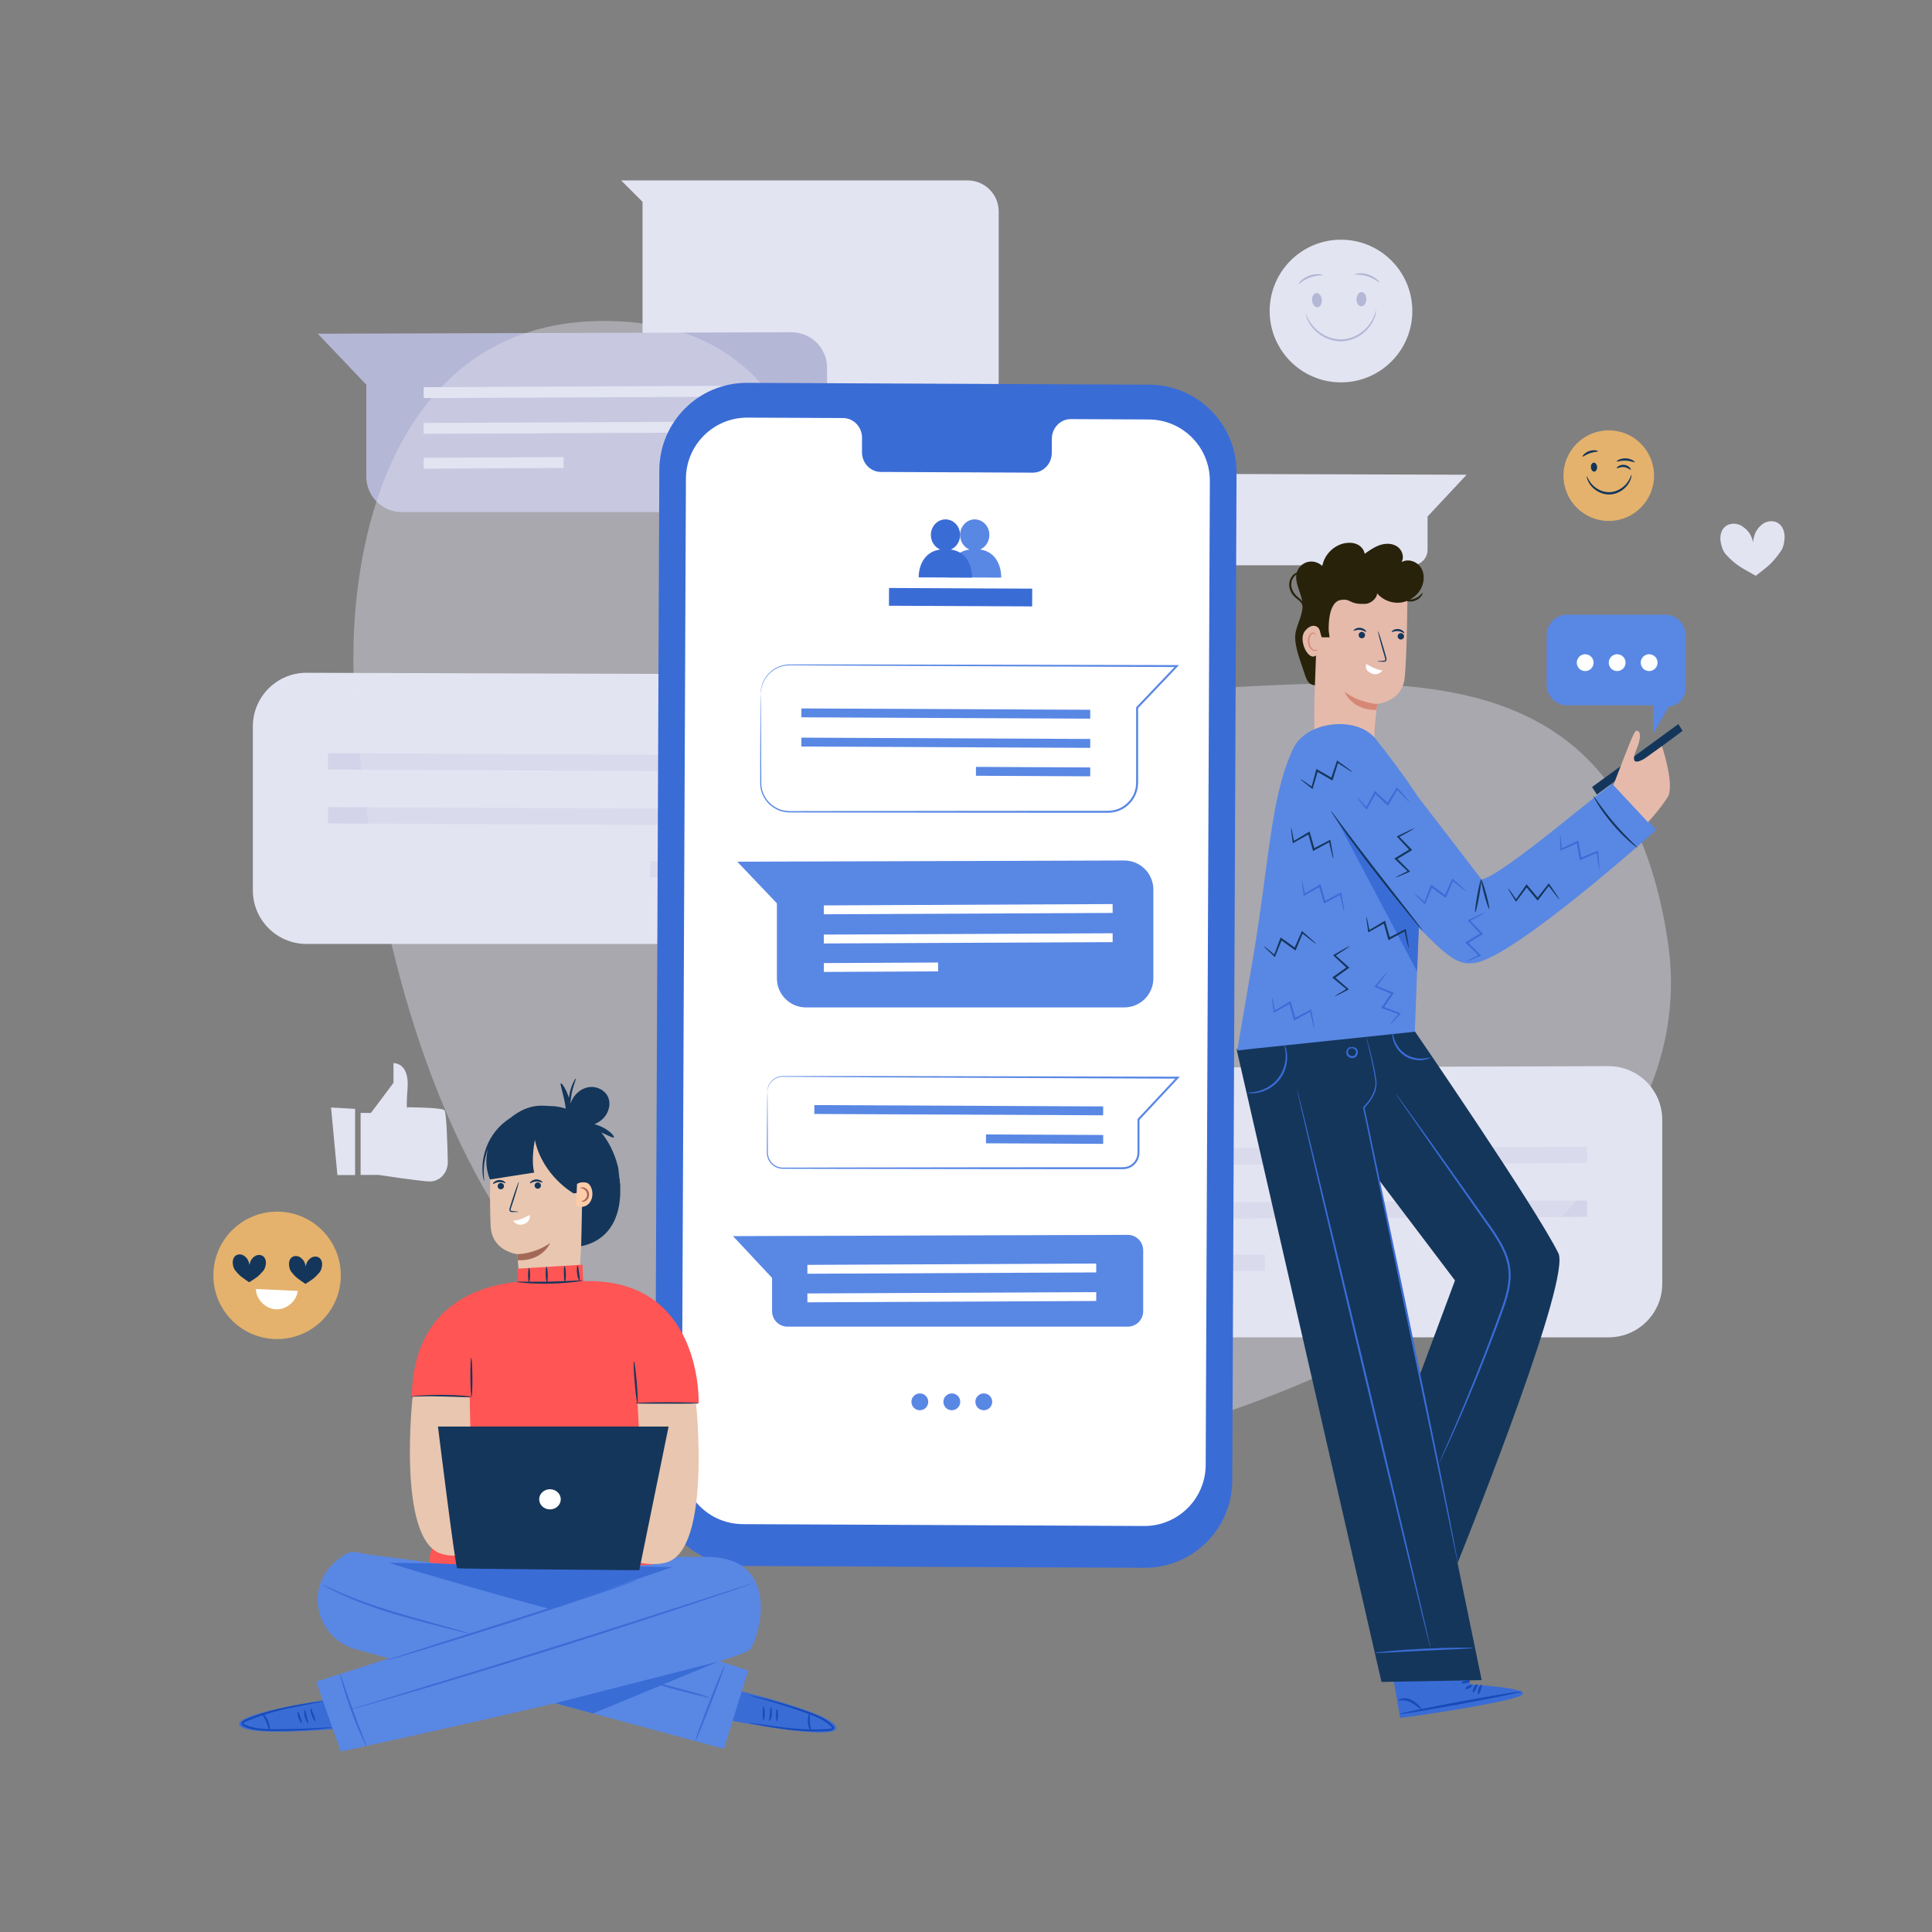 <?xml version="1.0" encoding="UTF-8" standalone="no"?>
<!-- Created with Inkscape (http://www.inkscape.org/) -->

<svg
   xmlns:dc="http://purl.org/dc/elements/1.1/"
   xmlns:cc="http://creativecommons.org/ns#"
   xmlns:rdf="http://www.w3.org/1999/02/22-rdf-syntax-ns#"
   xmlns:svg="http://www.w3.org/2000/svg"
   xmlns="http://www.w3.org/2000/svg"
   xmlns:sodipodi="http://sodipodi.sourceforge.net/DTD/sodipodi-0.dtd"
   xmlns:inkscape="http://www.inkscape.org/namespaces/inkscape"
   version="1.1"
   id="svg2"
   xml:space="preserve"
   width="666.667"
   height="666.667"
   viewBox="0 0 666.667 666.667"
   sodipodi:docname="bg-login.svg"
   inkscape:version="0.92.4 (5da689c313, 2019-01-14)"><rect x="0" y="0" width="666.667" height="666.667" fill="#808080" stroke="none"/><defs
     id="defs6"><clipPath
       clipPathUnits="userSpaceOnUse"
       id="clipPath18"><path
         d="M 0,500 H 500 V 0 H 0 Z"
         id="path16"
         inkscape:connector-curvature="0" /></clipPath><clipPath
       clipPathUnits="userSpaceOnUse"
       id="clipPath118"><path
         d="M 0,500 H 500 V 0 H 0 Z"
         id="path116"
         inkscape:connector-curvature="0" /></clipPath><clipPath
       clipPathUnits="userSpaceOnUse"
       id="clipPath126"><path
         d="M 91.472,417.035 H 432.551 V 121.854 H 91.472 Z"
         id="path124"
         inkscape:connector-curvature="0" /></clipPath><clipPath
       clipPathUnits="userSpaceOnUse"
       id="clipPath142"><path
         d="M 0,500 H 500 V 0 H 0 Z"
         id="path140"
         inkscape:connector-curvature="0" /></clipPath><clipPath
       clipPathUnits="userSpaceOnUse"
       id="clipPath674"><path
         d="M 0,500 H 500 V 0 H 0 Z"
         id="path672"
         inkscape:connector-curvature="0" /></clipPath></defs><sodipodi:namedview
     pagecolor="#ffffff"
     bordercolor="#666666"
     borderopacity="1"
     objecttolerance="10"
     gridtolerance="10"
     guidetolerance="10"
     inkscape:pageopacity="0"
     inkscape:pageshadow="2"
     inkscape:window-width="1920"
     inkscape:window-height="956"
     id="namedview4"
     showgrid="false"
     inkscape:zoom="1.0012632"
     inkscape:cx="509.48974"
     inkscape:cy="341.95497"
     inkscape:window-x="0"
     inkscape:window-y="28"
     inkscape:window-maximized="1"
     inkscape:current-layer="g136" /><g
     id="g10"
     inkscape:groupmode="layer"
     inkscape:label="2586869"
     transform="matrix(1.333,0,0,-1.333,0,666.667)"
     style="display:inline"><g
       id="g12"><g
         id="g14"
         clip-path="url(#clipPath18)"><g
           id="g20"
           transform="translate(430.298,210.24)"><path
             d="m 0,0 v -42.411 c 0,-7.674 -6.221,-13.895 -13.894,-13.895 h -152.075 c -7.674,0 -13.894,6.221 -13.894,13.895 v 35.836 l -18.933,19.891 184.858,0.579 C -6.247,13.919 0,7.691 0,0"
             style="fill:#e3e4f2;fill-opacity:1;fill-rule:nonzero;stroke:none"
             id="path22"
             inkscape:connector-curvature="0" /></g><g
           id="g24"
           transform="translate(272.852,198.44)"><path
             d="M 0,0 137.998,0.638 137.983,4.879 -0.014,4.241 Z"
             style="fill:#d3d4e9;fill-opacity:1;fill-rule:nonzero;stroke:none"
             id="path26"
             inkscape:connector-curvature="0" /></g><g
           id="g28"
           transform="translate(272.852,184.485)"><path
             d="M 0,0 137.998,0.638 137.983,4.879 -0.014,4.241 Z"
             style="fill:#d3d4e9;fill-opacity:1;fill-rule:nonzero;stroke:none"
             id="path30"
             inkscape:connector-curvature="0" /></g><g
           id="g32"
           transform="translate(272.852,170.885)"><path
             d="M 0,0 54.601,0.269 54.584,4.51 -0.017,4.241 Z"
             style="fill:#d3d4e9;fill-opacity:1;fill-rule:nonzero;stroke:none"
             id="path34"
             inkscape:connector-curvature="0" /></g><g
           id="g36"
           transform="translate(160.789,453.42)"><path
             d="m 0,0 h 89.695 c 4.44,0 8.04,-3.599 8.04,-8.039 v -43.872 c 0,-4.44 -3.6,-8.039 -8.04,-8.039 H 13.583 c -4.44,0 -8.04,3.599 -8.04,8.039 v 46.368 z"
             style="fill:#e3e4f2;fill-opacity:1;fill-rule:nonzero;stroke:none"
             id="path38"
             inkscape:connector-curvature="0" /></g><g
           id="g40"
           transform="translate(273.474,373.555)"><path
             d="m 0,0 v -15.754 c 0,-2.211 1.792,-4.004 4.004,-4.004 h 88.06 c 2.212,0 4.004,1.793 4.004,4.004 v 8.613 L 106.181,3.678 4.017,4.004 C 1.8,4.011 0,2.216 0,0"
             style="fill:#e3e4f2;fill-opacity:1;fill-rule:nonzero;stroke:none"
             id="path42"
             inkscape:connector-curvature="0" /></g><g
           id="g44"
           transform="translate(214.111,404.905)"><path
             d="m 0,0 v -28.129 c 0,-5.09 -4.125,-9.216 -9.215,-9.216 h -100.863 c -5.09,0 -9.216,4.126 -9.216,9.216 V -4.362 L -131.851,8.832 -9.244,9.215 C -4.144,9.231 0,5.101 0,0"
             style="fill:#b5b7d6;fill-opacity:1;fill-rule:nonzero;stroke:none"
             id="path46"
             inkscape:connector-curvature="0" /></g><g
           id="g48"
           transform="translate(109.685,397.078)"><path
             d="M 0,0 91.527,0.423 91.517,3.236 -0.009,2.813 Z"
             style="fill:#e3e4f2;fill-opacity:1;fill-rule:nonzero;stroke:none"
             id="path50"
             inkscape:connector-curvature="0" /></g><g
           id="g52"
           transform="translate(109.685,387.823)"><path
             d="M 0,0 91.527,0.423 91.517,3.236 -0.009,2.813 Z"
             style="fill:#e3e4f2;fill-opacity:1;fill-rule:nonzero;stroke:none"
             id="path54"
             inkscape:connector-curvature="0" /></g><g
           id="g56"
           transform="translate(109.685,378.802)"><path
             d="M 0,0 36.214,0.178 36.203,2.991 -0.011,2.813 Z"
             style="fill:#e3e4f2;fill-opacity:1;fill-rule:nonzero;stroke:none"
             id="path58"
             inkscape:connector-curvature="0" /></g><g
           id="g60"
           transform="translate(65.454,312.076)"><path
             d="m 0,0 v -42.412 c 0,-7.673 6.22,-13.894 13.894,-13.894 h 152.075 c 7.674,0 13.894,6.221 13.894,13.894 V -6.576 L 198.796,13.316 13.938,13.894 C 6.247,13.918 0,7.69 0,0"
             style="fill:#e3e4f2;fill-opacity:1;fill-rule:nonzero;stroke:none"
             id="path62"
             inkscape:connector-curvature="0" /></g><g
           id="g64"
           transform="translate(222.9,300.275)"><path
             d="m 0,0 -137.998,0.637 0.015,4.242 L 0.014,4.241 Z"
             style="fill:#d3d4e9;fill-opacity:1;fill-rule:nonzero;stroke:none"
             id="path66"
             inkscape:connector-curvature="0" /></g><g
           id="g68"
           transform="translate(222.9,286.321)"><path
             d="m 0,0 -137.998,0.637 0.015,4.242 L 0.014,4.241 Z"
             style="fill:#d3d4e9;fill-opacity:1;fill-rule:nonzero;stroke:none"
             id="path70"
             inkscape:connector-curvature="0" /></g><g
           id="g72"
           transform="translate(222.9,272.72)"><path
             d="M 0,0 -54.602,0.269 -54.584,4.51 0.017,4.241 Z"
             style="fill:#d3d4e9;fill-opacity:1;fill-rule:nonzero;stroke:none"
             id="path74"
             inkscape:connector-curvature="0" /></g><g
           id="g76"
           transform="translate(365.598,419.991)"><path
             d="m 0,0 c 0.21,-10.196 -7.885,-18.632 -18.082,-18.843 -10.196,-0.21 -18.632,7.885 -18.842,18.082 -0.211,10.196 7.885,18.633 18.081,18.843 C -8.646,18.292 -0.21,10.196 0,0"
             style="fill:#e3e4f2;fill-opacity:1;fill-rule:nonzero;stroke:none"
             id="path78"
             inkscape:connector-curvature="0" /></g><g
           id="g80"
           transform="translate(340.765,424.263)"><path
             d="M 0,0 C 0.7,0.058 1.334,-0.714 1.418,-1.725 1.501,-2.735 1.001,-3.6 0.302,-3.658 -0.398,-3.716 -1.033,-2.943 -1.116,-1.934 -1.2,-0.923 -0.7,-0.058 0,0"
             style="fill:#b5b7d6;fill-opacity:1;fill-rule:nonzero;stroke:none"
             id="path82"
             inkscape:connector-curvature="0" /></g><g
           id="g84"
           transform="translate(342.389,428.938)"><path
             d="m 0,0 c -0.013,-0.159 -1.56,-0.013 -3.289,-0.667 -1.741,-0.625 -2.821,-1.741 -2.935,-1.628 -0.119,0.066 0.866,1.441 2.751,2.126 C -1.594,0.534 0.048,0.128 0,0"
             style="fill:#b5b7d6;fill-opacity:1;fill-rule:nonzero;stroke:none"
             id="path86"
             inkscape:connector-curvature="0" /></g><g
           id="g88"
           transform="translate(352.505,424.505)"><path
             d="m 0,0 c -0.702,0.029 -1.304,-0.769 -1.346,-1.781 -0.041,-1.013 0.494,-1.857 1.196,-1.886 0.701,-0.029 1.304,0.769 1.345,1.782 C 1.237,-0.873 0.702,-0.028 0,0"
             style="fill:#b5b7d6;fill-opacity:1;fill-rule:nonzero;stroke:none"
             id="path90"
             inkscape:connector-curvature="0" /></g><g
           id="g92"
           transform="translate(350.69,429.11)"><path
             d="M 0,0 C -0.053,0.125 1.571,0.6 3.477,-0.026 5.389,-0.632 6.43,-1.965 6.313,-2.037 6.205,-2.154 5.079,-1.084 3.314,-0.531 1.559,0.051 0.02,-0.159 0,0"
             style="fill:#b5b7d6;fill-opacity:1;fill-rule:nonzero;stroke:none"
             id="path94"
             inkscape:connector-curvature="0" /></g><g
           id="g96"
           transform="translate(356.246,419.799)"><path
             d="m 0,0 c 0.028,-0.004 0.014,-0.361 -0.128,-0.989 -0.14,-0.629 -0.463,-1.519 -1.073,-2.507 -0.606,-0.986 -1.542,-2.044 -2.816,-2.914 -1.266,-0.87 -2.9,-1.518 -4.693,-1.627 -1.795,-0.078 -3.489,0.397 -4.838,1.131 -1.358,0.734 -2.399,1.688 -3.103,2.607 -0.709,0.919 -1.124,1.771 -1.327,2.381 -0.207,0.61 -0.258,0.964 -0.231,0.97 0.11,0.048 0.398,-1.394 1.848,-3.114 0.714,-0.855 1.736,-1.736 3.04,-2.411 1.298,-0.676 2.9,-1.107 4.583,-1.034 1.681,0.103 3.229,0.696 4.449,1.504 1.228,0.806 2.153,1.789 2.774,2.713 C -0.251,-1.429 -0.114,0.036 0,0"
             style="fill:#b5b7d6;fill-opacity:1;fill-rule:nonzero;stroke:none"
             id="path98"
             inkscape:connector-curvature="0" /></g><g
           id="g100"
           transform="translate(93.35,212.031)"><path
             d="M 0,0 H 2.674 L 8.51,7.78 v 5.106 c 0,0 4.133,0.243 3.647,-6.444 -0.487,-6.685 0.039,-4.983 0.039,-4.983 0,0 8.776,-0.032 9.506,-0.762 0.53,-0.53 0.77,-8.869 0.861,-13.392 0.046,-2.277 -1.414,-4.394 -3.626,-4.932 -0.315,-0.077 -0.633,-0.122 -0.945,-0.122 -2.189,0 -13.372,1.702 -13.372,1.702 H 0 Z"
             style="fill:#e3e4f2;fill-opacity:1;fill-rule:nonzero;stroke:none"
             id="path102"
             inkscape:connector-curvature="0" /></g><g
           id="g104"
           transform="translate(85.696,213.433)"><path
             d="m 0,0 1.644,-17.496 h 4.58 v 17.143 z"
             style="fill:#e3e4f2;fill-opacity:1;fill-rule:nonzero;stroke:none"
             id="path106"
             inkscape:connector-curvature="0" /></g><g
           id="g108"
           transform="translate(461.013,364.075)"><path
             d="m 0,0 c -1.245,1.49 -3.504,1.434 -4.945,0.239 -1.442,-1.196 -2.069,-2.552 -2.249,-4.567 -0.444,1.974 -1.36,3.229 -2.957,4.224 -1.597,0.997 -3.86,0.755 -4.909,-0.885 -0.614,-0.963 -0.736,-2.247 -0.504,-3.413 0.231,-1.165 0.644,-2.363 1.421,-3.19 2.767,-2.948 4.2,-3.41 7.634,-5.408 3.119,2.428 4.13,3.051 6.468,6.334 0.656,0.922 0.907,2.163 0.983,3.349 C 1.018,-2.132 0.73,-0.874 0,0"
             style="fill:#e3e4f2;fill-opacity:1;fill-rule:nonzero;stroke:none"
             id="path110"
             inkscape:connector-curvature="0" /></g></g></g><g
       id="g112"><g
         id="g114"
         clip-path="url(#clipPath118)"><g
           id="g120"><g
             id="g122" /><g
             id="g134"><g
               clip-path="url(#clipPath126)"
               id="g132"
               style="opacity:0.4"><g
                 transform="translate(91.946,317.605)"
                 id="g130"><path
                   d="m 0,0 c 8.195,-103.296 48.4,-203.463 169.203,-195.283 62.274,4.218 182.317,55.437 170.604,133.982 C 323.664,46.947 211.395,-15.499 154.149,10.799 114.909,28.824 128.697,100.547 62.94,99.417 10.96,98.524 -3.407,42.942 0,0"
                   style="fill:#e3e4f2;fill-opacity:1;fill-rule:nonzero;stroke:none"
                   id="path128"
                   inkscape:connector-curvature="0" /></g></g></g></g></g></g><g
       id="g136"><g
         transform="translate(296.219,94.274)"
         id="g144"><path
           inkscape:connector-curvature="0"
           id="path146"
           style="fill:#3a6cd6;fill-opacity:1;fill-rule:nonzero;stroke:none"
           d="m 0,0 -104.079,0.481 c -12.517,0.057 -22.619,10.249 -22.567,22.767 l 1.104,260.927 c 0.053,12.525 10.251,22.634 22.776,22.576 l 104.078,-0.48 c 12.518,-0.059 22.62,-10.25 22.567,-22.768 L 22.776,22.575 C 22.723,10.051 12.524,-0.058 0,0" /></g><g
         transform="translate(297.383,391.54)"
         id="g148"><path
           inkscape:connector-curvature="0"
           id="path150"
           style="fill:#ffffff;fill-opacity:1;fill-rule:nonzero;stroke:none"
           d="m 0,0 -20.179,0.093 c -2.706,0.012 -4.91,-2.271 -4.921,-5.099 l -0.017,-3.661 c -0.01,-2.829 -2.215,-5.112 -4.921,-5.1 l -39.333,0.182 c -2.706,0.012 -4.89,2.316 -4.879,5.145 l 0.017,3.661 c 0.011,2.828 -2.173,5.132 -4.879,5.145 l -7.097,0.032 -17.662,0.082 c -8.771,0.04 -15.914,-7.04 -15.951,-15.811 l -1.076,-254.683 c -0.038,-8.769 7.038,-15.905 15.804,-15.946 l 103.871,-0.48 c 8.77,-0.041 15.913,7.039 15.951,15.811 l 1.076,254.684 C 15.841,-7.178 8.767,-0.041 0,0" /></g><g
         transform="translate(240.29,137.241)"
         id="g152"><path
           inkscape:connector-curvature="0"
           id="path154"
           style="fill:#5987e4;fill-opacity:1;fill-rule:nonzero;stroke:none"
           d="m 0,0 c 0,-1.203 -0.976,-2.179 -2.179,-2.179 -1.204,0 -2.179,0.976 -2.179,2.179 0,1.204 0.975,2.18 2.179,2.18 C -0.976,2.18 0,1.204 0,0" /></g><g
         transform="translate(248.569,137.241)"
         id="g156"><path
           inkscape:connector-curvature="0"
           id="path158"
           style="fill:#5987e4;fill-opacity:1;fill-rule:nonzero;stroke:none"
           d="m 0,0 c 0,-1.203 -0.976,-2.179 -2.179,-2.179 -1.204,0 -2.179,0.976 -2.179,2.179 0,1.204 0.975,2.18 2.179,2.18 C -0.976,2.18 0,1.204 0,0" /></g><g
         transform="translate(256.848,137.241)"
         id="g160"><path
           inkscape:connector-curvature="0"
           id="path162"
           style="fill:#5987e4;fill-opacity:1;fill-rule:nonzero;stroke:none"
           d="m 0,0 c 0,-1.203 -0.976,-2.179 -2.18,-2.179 -1.203,0 -2.179,0.976 -2.179,2.179 0,1.204 0.976,2.18 2.179,2.18 C -0.976,2.18 0,1.204 0,0" /></g><g
         transform="translate(196.911,320.487)"
         id="g164"><path
           inkscape:connector-curvature="0"
           id="path166"
           style="fill:#5987e4;fill-opacity:1;fill-rule:nonzero;stroke:none"
           d="m 0,0 c 0,0 -0.006,0.187 0.004,0.557 0.014,0.367 0.08,0.917 0.269,1.616 0.208,0.691 0.555,1.535 1.192,2.391 0.632,0.853 1.555,1.727 2.819,2.322 1.239,0.659 2.859,0.81 4.521,0.749 1.682,0.001 3.511,0.002 5.48,0.003 C 18.228,7.636 22.73,7.634 27.73,7.632 47.752,7.591 75.748,7.535 107.709,7.471 l 0.595,-0.002 -0.41,-0.43 c -3.263,-3.43 -6.732,-7.077 -10.255,-10.781 l 0.071,0.179 c 0,-3.425 0.001,-7.08 0.001,-10.769 0,-2.376 0,-4.738 -0.001,-7.085 -0.008,-1.154 0.067,-2.375 -0.266,-3.551 -0.303,-1.167 -0.881,-2.258 -1.681,-3.149 -0.793,-0.893 -1.781,-1.615 -2.883,-2.063 -1.093,-0.458 -2.314,-0.609 -3.456,-0.584 -2.279,10e-4 -4.539,0.002 -6.78,0.002 -8.962,0.006 -17.607,0.011 -25.842,0.015 -16.468,0.021 -31.298,0.04 -43.758,0.056 -1.557,0.004 -3.077,0.006 -4.558,0.009 -1.464,-0.045 -3.01,0.104 -4.285,0.774 -2.612,1.244 -4.195,3.877 -4.32,6.391 -0.04,4.966 0.014,9.213 0.017,12.701 0.021,3.47 0.038,6.169 0.049,8.02 0.011,0.905 0.02,1.599 0.026,2.086 C -0.018,-0.241 0,0 0,0 c 0,0 0.018,-0.241 0.026,-0.71 0.006,-0.487 0.015,-1.181 0.026,-2.086 0.011,-1.851 0.028,-4.55 0.049,-8.02 0.027,-3.478 0.004,-7.755 0.071,-12.681 0.133,-2.418 1.668,-4.934 4.173,-6.112 1.241,-0.636 2.658,-0.771 4.141,-0.723 1.481,0.003 3.001,0.006 4.558,0.01 12.46,0.015 27.29,0.034 43.758,0.055 8.235,0.005 16.88,0.01 25.842,0.016 2.241,0 4.501,0.001 6.78,0.002 1.133,-0.022 2.225,0.119 3.26,0.547 1.028,0.417 1.95,1.093 2.691,1.927 0.747,0.832 1.285,1.851 1.567,2.939 0.31,1.083 0.241,2.235 0.248,3.419 v 7.085 c 0,3.689 0.001,7.344 0.001,10.769 v 0.104 l 0.072,0.075 c 3.525,3.702 6.996,7.347 10.26,10.775 l 0.185,-0.432 C 75.746,7.095 47.751,7.213 27.729,7.298 22.729,7.327 18.227,7.354 14.285,7.376 12.315,7.39 10.486,7.402 8.804,7.413 7.121,7.486 5.592,7.354 4.361,6.722 3.121,6.155 2.207,5.31 1.575,4.481 0.938,3.649 0.583,2.824 0.363,2.146 -0.033,0.767 0.045,-0.006 0,0" /></g><g
         transform="translate(282.216,314.094)"
         id="g168"><path
           inkscape:connector-curvature="0"
           id="path170"
           style="fill:#5987e4;fill-opacity:1;fill-rule:nonzero;stroke:none"
           d="M 0,0 -74.768,0.345 -74.76,2.643 0.007,2.298 Z" /></g><g
         transform="translate(282.216,306.533)"
         id="g172"><path
           inkscape:connector-curvature="0"
           id="path174"
           style="fill:#5987e4;fill-opacity:1;fill-rule:nonzero;stroke:none"
           d="M 0,0 -74.768,0.345 -74.76,2.644 0.007,2.298 Z" /></g><g
         transform="translate(282.216,299.164)"
         id="g176"><path
           inkscape:connector-curvature="0"
           id="path178"
           style="fill:#5987e4;fill-opacity:1;fill-rule:nonzero;stroke:none"
           d="M 0,0 -29.583,0.146 -29.574,2.443 0.009,2.298 Z" /></g><g
         transform="translate(298.564,269.847)"
         id="g180"><path
           inkscape:connector-curvature="0"
           id="path182"
           style="fill:#5987e4;fill-opacity:1;fill-rule:nonzero;stroke:none"
           d="m 0,0 v -22.979 c 0,-4.158 -3.37,-7.528 -7.528,-7.528 h -82.395 c -4.157,0 -7.528,3.37 -7.528,7.528 V -3.563 L -107.709,7.214 -7.551,7.528 C -3.385,7.541 0,4.167 0,0" /></g><g
         transform="translate(213.259,263.452)"
         id="g184"><path
           inkscape:connector-curvature="0"
           id="path186"
           style="fill:#ffffff;fill-opacity:1;fill-rule:nonzero;stroke:none"
           d="M 0,0 74.768,0.346 74.76,2.644 -0.008,2.298 Z" /></g><g
         transform="translate(213.259,255.893)"
         id="g188"><path
           inkscape:connector-curvature="0"
           id="path190"
           style="fill:#ffffff;fill-opacity:1;fill-rule:nonzero;stroke:none"
           d="M 0,0 74.768,0.345 74.76,2.643 -0.008,2.298 Z" /></g><g
         transform="translate(213.259,248.523)"
         id="g192"><path
           inkscape:connector-curvature="0"
           id="path194"
           style="fill:#ffffff;fill-opacity:1;fill-rule:nonzero;stroke:none"
           d="M 0,0 29.583,0.146 29.574,2.443 -0.009,2.298 Z" /></g><g
         transform="translate(253.707,357.88)"
         id="g196"><path
           inkscape:connector-curvature="0"
           id="path198"
           style="fill:#5987e4;fill-opacity:1;fill-rule:nonzero;stroke:none"
           d="M 0,0 C 1.402,0.588 2.399,2.035 2.408,3.738 2.417,5.971 0.728,7.788 -1.366,7.797 -3.458,7.807 -5.163,6.005 -5.171,3.773 -5.179,2.054 -4.174,0.59 -2.757,0 -8.589,-0.878 -8.324,-7.217 -8.324,-7.217 L 5.466,-7.28 c 0,0 0.315,6.407 -5.466,7.28" /></g><g
         transform="translate(246.138,357.88)"
         id="g200"><path
           inkscape:connector-curvature="0"
           id="path202"
           style="fill:#3a6cd6;fill-opacity:1;fill-rule:nonzero;stroke:none"
           d="M 0,0 C 1.402,0.588 2.399,2.035 2.408,3.738 2.417,5.971 0.728,7.788 -1.365,7.797 -3.458,7.807 -5.162,6.005 -5.171,3.773 -5.178,2.054 -4.174,0.59 -2.757,0 -8.588,-0.878 -8.324,-7.217 -8.324,-7.217 L 5.467,-7.28 c 0,0 0.314,6.407 -5.467,7.28" /></g><g
         transform="translate(267.185,343.149)"
         id="g204"><path
           inkscape:connector-curvature="0"
           id="path206"
           style="fill:#3a6cd6;fill-opacity:1;fill-rule:nonzero;stroke:none"
           d="m 0,0 -37.066,0.171 0.02,4.596 L 0.02,4.596 Z" /></g><g
         transform="translate(198.644,217.477)"
         id="g208"><path
           inkscape:connector-curvature="0"
           id="path210"
           style="fill:#5987e4;fill-opacity:1;fill-rule:nonzero;stroke:none"
           d="M 0,0 C 0,0 -0.021,0.186 0.017,0.546 0.053,0.904 0.163,1.451 0.524,2.069 0.875,2.684 1.51,3.373 2.487,3.78 3.479,4.226 4.722,4.05 6.05,4.091 11.451,4.093 19.262,4.094 28.978,4.097 48.453,4.057 75.562,4 106.181,3.937 l 0.593,-10e-4 -0.405,-0.434 C 103.138,0.044 99.723,-3.611 96.258,-7.318 l 0.071,0.177 V -8 c 0,-2.143 -10e-4,-4.272 -10e-4,-6.389 -0.005,-0.535 0.011,-1.044 -0.012,-1.598 -0.029,-0.56 -0.171,-1.114 -0.415,-1.617 -0.484,-1.01 -1.378,-1.807 -2.43,-2.17 -0.518,-0.19 -1.097,-0.25 -1.621,-0.243 h -1.557 c -1.036,0 -2.067,0.001 -3.095,0.001 -2.055,10e-4 -4.093,0.002 -6.114,0.002 -8.082,0.006 -15.877,0.011 -23.304,0.016 -14.85,0.02 -28.223,0.04 -39.461,0.056 -2.807,0.006 -5.481,0.012 -8.011,0.018 -1.266,0.003 -2.494,0.007 -3.686,0.01 -0.596,0.002 -1.182,0.004 -1.759,0.005 -0.568,0.012 -1.152,-0.037 -1.726,0.097 -1.136,0.244 -2.095,0.97 -2.65,1.883 -0.281,0.456 -0.466,0.958 -0.551,1.465 -0.092,0.514 -0.055,1.009 -0.06,1.483 0.008,1.909 0.016,3.654 0.023,5.226 0.021,3.127 0.037,5.561 0.049,7.233 0.011,0.814 0.019,1.439 0.026,1.881 C -0.018,-0.217 0,0 0,0 c 0,0 0.018,-0.217 0.027,-0.641 0.006,-0.442 0.015,-1.067 0.026,-1.881 0.011,-1.672 0.028,-4.106 0.049,-7.233 0.006,-1.572 0.014,-3.317 0.022,-5.226 0.008,-0.481 -0.022,-0.969 0.067,-1.439 0.084,-0.474 0.26,-0.942 0.525,-1.366 0.526,-0.851 1.426,-1.522 2.482,-1.74 0.52,-0.122 1.083,-0.074 1.665,-0.081 0.577,0.002 1.163,0.003 1.759,0.004 1.192,0.003 2.42,0.007 3.686,0.01 2.53,0.006 5.204,0.012 8.011,0.019 11.238,0.015 24.611,0.035 39.461,0.055 7.427,0.005 15.222,0.01 23.304,0.016 2.021,0.001 4.059,0.001 6.114,0.002 1.028,0 2.059,0.001 3.095,0.001 h 1.557 c 0.513,-0.005 0.984,0.048 1.45,0.214 0.922,0.319 1.709,1.02 2.134,1.907 0.213,0.442 0.337,0.928 0.363,1.42 0.022,0.498 0.006,1.047 0.011,1.57 0,2.117 0,4.246 0,6.389 v 0.859 0.103 l 0.07,0.075 c 3.465,3.706 6.881,7.36 10.114,10.817 L 106.18,3.42 C 75.561,3.552 48.452,3.668 28.977,3.751 19.261,3.815 11.451,3.867 6.05,3.903 4.708,3.878 3.486,4.062 2.541,3.647 1.592,3.269 0.963,2.611 0.608,2.02 0.241,1.425 0.117,0.892 0.065,0.54 0.012,0.186 0.014,-0.001 0,0" /></g><g
         transform="translate(285.568,211.416)"
         id="g212"><path
           inkscape:connector-curvature="0"
           id="path214"
           style="fill:#5987e4;fill-opacity:1;fill-rule:nonzero;stroke:none"
           d="M 0,0 -74.768,0.345 -74.76,2.643 0.007,2.298 Z" /></g><g
         transform="translate(285.568,204.019)"
         id="g216"><path
           inkscape:connector-curvature="0"
           id="path218"
           style="fill:#5987e4;fill-opacity:1;fill-rule:nonzero;stroke:none"
           d="M 0,0 -30.336,0.148 -30.327,2.446 0.009,2.298 Z" /></g><g
         transform="translate(295.932,176.459)"
         id="g220"><path
           inkscape:connector-curvature="0"
           id="path222"
           style="fill:#5987e4;fill-opacity:1;fill-rule:nonzero;stroke:none"
           d="m 0,0 v -15.754 c 0,-2.211 -1.792,-4.004 -4.003,-4.004 h -88.061 c -2.211,0 -4.004,1.793 -4.004,4.004 v 8.613 L -106.18,3.679 -4.016,4.004 C -1.8,4.011 0,2.217 0,0" /></g><g
         transform="translate(209.009,170.398)"
         id="g224"><path
           inkscape:connector-curvature="0"
           id="path226"
           style="fill:#ffffff;fill-opacity:1;fill-rule:nonzero;stroke:none"
           d="M 0,0 74.768,0.346 74.76,2.644 -0.008,2.298 Z" /></g><g
         transform="translate(209.009,163.001)"
         id="g228"><path
           inkscape:connector-curvature="0"
           id="path230"
           style="fill:#ffffff;fill-opacity:1;fill-rule:nonzero;stroke:none"
           d="M 0,0 74.77,0.346 74.762,2.644 -0.008,2.298 Z" /></g><g
         transform="translate(428.174,376.999)"
         id="g232"><path
           inkscape:connector-curvature="0"
           id="path234"
           style="fill:#e4b26d;fill-opacity:1;fill-rule:nonzero;stroke:none"
           d="m 0,0 c 0,-6.476 -5.25,-11.725 -11.725,-11.725 -6.476,0 -11.725,5.249 -11.725,11.725 0,6.476 5.249,11.725 11.725,11.725 C -5.25,11.725 0,6.476 0,0" /></g><g
         transform="translate(412.559,380.363)"
         id="g236"><path
           inkscape:connector-curvature="0"
           id="path238"
           style="fill:#14365b;fill-opacity:1;fill-rule:nonzero;stroke:none"
           d="M 0,0 C 0.445,0.027 0.838,-0.471 0.877,-1.113 0.917,-1.755 0.588,-2.298 0.144,-2.326 -0.302,-2.354 -0.694,-1.855 -0.734,-1.212 -0.774,-0.57 -0.445,-0.027 0,0" /></g><g
         transform="translate(413.651,383.31)"
         id="g240"><path
           inkscape:connector-curvature="0"
           id="path242"
           style="fill:#14365b;fill-opacity:1;fill-rule:nonzero;stroke:none"
           d="m 0,0 c -0.027,-0.168 -0.985,-0.117 -2.056,-0.499 -1.078,-0.361 -1.8,-0.993 -1.925,-0.876 -0.129,0.087 0.492,1.009 1.733,1.432 C -1.011,0.49 0.047,0.148 0,0" /></g><g
         transform="translate(422.15,378.533)"
         id="g244"><path
           inkscape:connector-curvature="0"
           id="path246"
           style="fill:#14365b;fill-opacity:1;fill-rule:nonzero;stroke:none"
           d="M 0,0 C -0.126,-0.105 -0.756,0.574 -1.767,0.677 -2.776,0.792 -3.536,0.263 -3.637,0.392 -3.688,0.448 -3.564,0.675 -3.229,0.903 -2.9,1.129 -2.338,1.33 -1.704,1.262 -1.069,1.193 -0.563,0.877 -0.29,0.586 -0.01,0.292 0.062,0.044 0,0" /></g><g
         transform="translate(423.157,380.491)"
         id="g248"><path
           inkscape:connector-curvature="0"
           id="path250"
           style="fill:#14365b;fill-opacity:1;fill-rule:nonzero;stroke:none"
           d="M 0,0 C -0.091,-0.146 -1.042,0.354 -2.31,0.391 -3.578,0.456 -4.565,0.034 -4.644,0.186 -4.742,0.308 -3.742,1.044 -2.286,0.979 -0.831,0.927 0.107,0.113 0,0" /></g><g
         transform="translate(422.328,377.232)"
         id="g252"><path
           inkscape:connector-curvature="0"
           id="path254"
           style="fill:#14365b;fill-opacity:1;fill-rule:nonzero;stroke:none"
           d="m 0,0 c 0.052,0.007 0.066,-0.971 -0.735,-2.253 -0.756,-1.25 -2.52,-2.765 -4.896,-2.86 -2.377,-0.054 -4.233,1.347 -5.066,2.548 -0.88,1.23 -0.928,2.206 -0.875,2.202 0.104,0.036 0.3,-0.868 1.203,-1.947 0.86,-1.061 2.6,-2.267 4.72,-2.215 2.118,0.082 3.778,1.394 4.571,2.507 C -0.245,-0.885 -0.105,0.029 0,0" /></g><g
         transform="translate(88.217,169.511)"
         id="g256"><path
           inkscape:connector-curvature="0"
           id="path258"
           style="fill:#e4b26d;fill-opacity:1;fill-rule:nonzero;stroke:none"
           d="m 0,0 c -0.26,-9.105 -7.852,-16.276 -16.958,-16.017 -9.105,0.261 -16.276,7.853 -16.016,16.958 0.26,9.106 7.852,16.277 16.958,16.017 C -6.911,16.698 0.26,9.105 0,0" /></g><g
         transform="translate(68.476,174.555)"
         id="g260"><path
           inkscape:connector-curvature="0"
           id="path262"
           style="fill:#14365b;fill-opacity:1;fill-rule:nonzero;stroke:none"
           d="m 0,0 c -0.567,0.827 -1.732,0.908 -2.531,0.363 -0.8,-0.545 -1.188,-1.212 -1.378,-2.239 -0.133,1.037 -0.543,1.727 -1.316,2.316 -0.773,0.589 -1.949,0.576 -2.567,-0.217 -0.363,-0.465 -0.488,-1.12 -0.426,-1.731 0.063,-0.61 0.217,-1.246 0.576,-1.71 1.28,-1.65 1.995,-1.957 3.663,-3.151 1.723,1.098 2.272,1.368 3.634,2.943 0.383,0.443 0.572,1.069 0.669,1.675 C 0.42,-1.146 0.333,-0.484 0,0" /></g><g
         transform="translate(83.036,174.14)"
         id="g264"><path
           inkscape:connector-curvature="0"
           id="path266"
           style="fill:#14365b;fill-opacity:1;fill-rule:nonzero;stroke:none"
           d="m 0,0 c -0.568,0.826 -1.732,0.907 -2.531,0.362 -0.8,-0.544 -1.189,-1.211 -1.379,-2.238 -0.132,1.036 -0.542,1.726 -1.315,2.315 -0.773,0.59 -1.949,0.576 -2.567,-0.217 -0.363,-0.465 -0.488,-1.119 -0.426,-1.73 0.062,-0.61 0.217,-1.247 0.576,-1.71 1.28,-1.65 1.995,-1.958 3.663,-3.151 1.722,1.097 2.272,1.368 3.634,2.942 0.383,0.443 0.572,1.069 0.668,1.675 C 0.42,-1.146 0.333,-0.485 0,0" /></g><g
         transform="translate(77.081,165.953)"
         id="g268"><path
           inkscape:connector-curvature="0"
           id="path270"
           style="fill:#ffffff;fill-opacity:1;fill-rule:nonzero;stroke:none"
           d="m 0,0 c -0.333,-2.689 -2.943,-4.893 -5.65,-4.77 -2.706,0.124 -5.106,2.554 -5.194,5.262 z" /></g><g
         transform="translate(134.254,167.601)"
         id="g272"
         style="fill:#e9c6af"><path
           inkscape:connector-curvature="0"
           id="path274"
           style="fill:#e9c6af;fill-opacity:1;fill-rule:nonzero;stroke:none"
           d="m 0,0 c 0.29,1.689 -0.355,7.87 -0.355,7.87 0,0 -6.478,0.686 -6.872,7.11 -0.393,6.425 0,21.242 0,21.242 L 4.574,41.99 17.554,32.157 15.587,0.033 Z" /></g><g
         transform="translate(128.82,193.082)"
         id="g276"><path
           inkscape:connector-curvature="0"
           id="path278"
           style="fill:#14365b;fill-opacity:1;fill-rule:nonzero;stroke:none"
           d="m 0,0 c 0,-0.454 0.368,-0.822 0.822,-0.822 0.454,0 0.823,0.368 0.823,0.822 0,0.454 -0.369,0.822 -0.823,0.822 C 0.368,0.822 0,0.454 0,0" /></g><g
         transform="translate(127.616,193.673)"
         id="g280"><path
           inkscape:connector-curvature="0"
           id="path282"
           style="fill:#14365b;fill-opacity:1;fill-rule:nonzero;stroke:none"
           d="M 0,0 C 0.106,-0.106 0.714,0.41 1.599,0.458 2.483,0.519 3.149,0.079 3.241,0.198 3.287,0.251 3.176,0.446 2.886,0.646 2.6,0.845 2.118,1.026 1.566,0.992 1.015,0.959 0.558,0.721 0.298,0.488 0.034,0.255 -0.051,0.047 0,0" /></g><g
         transform="translate(138.385,193.234)"
         id="g284"><path
           inkscape:connector-curvature="0"
           id="path286"
           style="fill:#14365b;fill-opacity:1;fill-rule:nonzero;stroke:none"
           d="m 0,0 c 0,-0.454 0.368,-0.822 0.822,-0.822 0.454,0 0.823,0.368 0.823,0.822 0,0.454 -0.369,0.822 -0.823,0.822 C 0.368,0.822 0,0.454 0,0" /></g><g
         transform="translate(137.181,193.825)"
         id="g288"><path
           inkscape:connector-curvature="0"
           id="path290"
           style="fill:#14365b;fill-opacity:1;fill-rule:nonzero;stroke:none"
           d="M 0,0 C 0.106,-0.106 0.714,0.41 1.599,0.458 2.483,0.518 3.149,0.079 3.241,0.197 3.287,0.251 3.177,0.446 2.886,0.646 2.6,0.845 2.118,1.025 1.566,0.992 1.015,0.958 0.558,0.72 0.299,0.488 0.034,0.255 -0.051,0.047 0,0" /></g><g
         transform="translate(134.141,186.441)"
         id="g292"><path
           inkscape:connector-curvature="0"
           id="path294"
           style="fill:#14365b;fill-opacity:1;fill-rule:nonzero;stroke:none"
           d="m 0,0 c 0.002,0.05 -0.552,0.116 -1.449,0.184 -0.225,0.011 -0.446,0.045 -0.491,0.209 -0.061,0.171 0.025,0.432 0.126,0.712 0.192,0.582 0.394,1.194 0.606,1.835 0.842,2.611 1.447,4.751 1.352,4.783 C 0.048,7.753 -0.712,5.662 -1.554,3.052 -1.757,2.407 -1.95,1.793 -2.134,1.208 -2.21,0.936 -2.347,0.624 -2.221,0.281 -2.155,0.11 -1.987,-0.007 -1.843,-0.039 -1.697,-0.077 -1.57,-0.072 -1.458,-0.073 -0.559,-0.075 -0.002,-0.051 0,0" /></g><g
         transform="translate(137.065,185.603)"
         id="g296"><path
           inkscape:connector-curvature="0"
           id="path298"
           style="fill:#ffffff;fill-opacity:1;fill-rule:nonzero;stroke:none"
           d="m 0,0 c -0.441,-0.251 -2.539,-1.504 -4.281,-1.474 0,0 1.115,-1.601 2.935,-0.833 C 0.544,-1.509 0,0 0,0" /></g><g
         transform="translate(133.899,175.471)"
         id="g300"><path
           inkscape:connector-curvature="0"
           id="path302"
           style="fill:#a36957;fill-opacity:1;fill-rule:nonzero;stroke:none"
           d="m 0,0 c 0,0 4.327,-0.048 8.512,2.875 0,0 -1.929,-4.717 -8.372,-4.451 z" /></g><g
         transform="translate(160.344,195.004)"
         id="g304"><path
           inkscape:connector-curvature="0"
           id="path306"
           style="fill:#14365b;fill-opacity:1;fill-rule:nonzero;stroke:none"
           d="M 0,0 C 0,0 2.613,-14.812 -9.897,-17.485 L -9.523,0.36 Z" /></g><g
         transform="translate(159.933,198.275)"
         id="g308"><path
           inkscape:connector-curvature="0"
           id="path310"
           style="fill:#14365b;fill-opacity:1;fill-rule:nonzero;stroke:none"
           d="m 0,0 c -0.965,3.688 -2.508,6.518 -4.286,8.687 1.806,-0.75 3.042,-1.507 3.257,-1.259 0.123,0.145 -0.217,0.691 -0.987,1.353 -0.765,0.662 -1.983,1.407 -3.461,1.89 -0.2,0.065 -0.393,0.107 -0.59,0.159 0.821,0.343 1.582,0.809 2.22,1.432 1.498,1.466 2.173,3.868 1.249,5.75 -0.826,1.682 -2.816,2.646 -4.68,2.448 -1.865,-0.197 -3.535,-1.447 -4.444,-3.087 -0.219,-0.395 -0.395,-0.811 -0.533,-1.24 0.03,0.638 0.09,1.352 0.221,2.119 0.396,2.475 1.32,4.326 1.172,4.399 -0.109,0.08 -1.29,-1.728 -1.707,-4.31 -0.041,-0.238 -0.065,-0.467 -0.09,-0.696 -0.223,0.709 -0.471,1.343 -0.723,1.869 -0.616,1.294 -1.191,1.981 -1.358,1.895 -0.355,-0.177 0.791,-2.883 1.26,-6.54 -1.584,0.486 -2.853,0.643 -3.48,0.643 -2.184,0 -5.799,1.049 -10.928,-3.107 -1.53,-0.987 -3.122,-2.38 -4.404,-4.23 -2.004,-2.9 -2.703,-6.118 -2.749,-8.382 -0.031,-1.141 0.06,-2.061 0.172,-2.686 0.11,-0.626 0.214,-0.961 0.246,-0.956 0.102,0.014 -0.192,1.395 -0.035,3.621 0.088,1.365 0.406,3.067 1.09,4.828 -1.277,-4.466 0.487,-8.074 0.487,-8.074 l 11.448,1.789 c -0.737,2.511 -0.197,6.491 0.145,8.441 2.02,-9.348 10.053,-13.845 10.053,-13.845 L 0.614,-5.193 C 0.454,-4.104 0.254,-0.971 0,0" /></g><g
         transform="translate(187.651,55.065)"
         id="g312"><path
           inkscape:connector-curvature="0"
           id="path314"
           style="fill:#3a6cd6;fill-opacity:1;fill-rule:nonzero;stroke:none"
           d="M 0,0 C 0.368,-0.182 29.906,-5.97 28.817,-2.048 27.729,1.875 0.263,8.234 0.263,8.234 Z" /></g><g
         transform="translate(201.083,57.674)"
         id="g316"><path
           inkscape:connector-curvature="0"
           id="path318"
           style="fill:#184bb8;fill-opacity:1;fill-rule:nonzero;stroke:none"
           d="M 0,0 C 0.141,0.018 0.345,-0.686 0.337,-1.576 0.333,-2.468 0.118,-3.168 -0.022,-3.148 -0.167,-3.128 -0.188,-2.426 -0.184,-1.573 -0.176,-0.721 -0.145,-0.018 0,0" /></g><g
         transform="translate(199.508,58.214)"
         id="g320"><path
           inkscape:connector-curvature="0"
           id="path322"
           style="fill:#184bb8;fill-opacity:1;fill-rule:nonzero;stroke:none"
           d="m 0,0 c 0.137,0.025 0.388,-0.796 0.295,-1.833 -0.087,-1.038 -0.475,-1.804 -0.606,-1.755 -0.14,0.047 0.008,0.833 0.087,1.8 C -0.136,-0.823 -0.146,-0.022 0,0" /></g><g
         transform="translate(197.601,58.375)"
         id="g324"><path
           inkscape:connector-curvature="0"
           id="path326"
           style="fill:#184bb8;fill-opacity:1;fill-rule:nonzero;stroke:none"
           d="M 0,0 C 0.141,0.015 0.34,-0.782 0.358,-1.783 0.378,-2.785 0.21,-3.589 0.068,-3.579 -0.077,-3.57 -0.143,-2.771 -0.162,-1.793 -0.18,-0.816 -0.145,-0.015 0,0" /></g><g
         transform="translate(193.967,61.264)"
         id="g328"><path
           inkscape:connector-curvature="0"
           id="path330"
           style="fill:#184bb8;fill-opacity:1;fill-rule:nonzero;stroke:none"
           d="m 0,0 c 0.004,0.018 0.163,-0.002 0.462,-0.056 0.3,-0.052 0.739,-0.142 1.304,-0.265 1.127,-0.247 2.753,-0.635 4.745,-1.18 1.991,-0.545 4.349,-1.246 6.936,-2.122 1.291,-0.445 2.652,-0.893 4.032,-1.483 1.371,-0.593 2.778,-1.348 3.942,-2.483 0.139,-0.14 0.31,-0.269 0.432,-0.536 0.146,-0.271 -0.003,-0.69 -0.246,-0.825 -0.456,-0.292 -0.882,-0.236 -1.251,-0.278 -0.769,-0.06 -1.528,-0.085 -2.274,-0.106 -1.492,-0.031 -2.93,0.021 -4.296,0.105 -2.732,0.173 -5.172,0.518 -7.212,0.836 -2.039,0.327 -3.679,0.64 -4.811,0.866 -0.514,0.109 -0.943,0.2 -1.3,0.275 -0.296,0.068 -0.45,0.113 -0.447,0.131 0.006,0.036 0.64,-0.041 1.781,-0.206 1.225,-0.178 2.855,-0.414 4.831,-0.701 2.04,-0.271 4.474,-0.576 7.187,-0.722 1.355,-0.07 2.781,-0.112 4.256,-0.073 0.737,0.023 1.488,0.051 2.247,0.112 0.381,0.028 0.779,0.03 0.987,0.184 0.091,0.072 0.096,0.11 0.068,0.201 -0.037,0.096 -0.173,0.23 -0.314,0.363 -1.097,1.07 -2.444,1.803 -3.783,2.389 -1.345,0.583 -2.703,1.041 -3.984,1.498 -2.57,0.896 -4.909,1.633 -6.883,2.222 C 4.436,-1.267 2.828,-0.825 1.717,-0.518 0.605,-0.211 -0.009,-0.037 0,0" /></g><g
         transform="translate(209.689,56.867)"
         id="g332"><path
           inkscape:connector-curvature="0"
           id="path334"
           style="fill:#184bb8;fill-opacity:1;fill-rule:nonzero;stroke:none"
           d="M 0,0 C 0.146,-0.048 -0.15,-1.166 -0.043,-2.55 0.043,-3.935 0.492,-5 0.354,-5.068 0.243,-5.145 -0.464,-4.097 -0.563,-2.586 -0.675,-1.076 -0.121,0.06 0,0" /></g><g
         transform="translate(89.949,60.913)"
         id="g336"><path
           inkscape:connector-curvature="0"
           id="path338"
           style="fill:#3a6cd6;fill-opacity:1;fill-rule:nonzero;stroke:none"
           d="M 0,0 C -0.406,0.051 -30.217,-4.114 -27.908,-7.467 -25.6,-10.818 2.438,-7.87 2.438,-7.87 Z" /></g><g
         transform="translate(78.103,54.065)"
         id="g340"><path
           inkscape:connector-curvature="0"
           id="path342"
           style="fill:#184bb8;fill-opacity:1;fill-rule:nonzero;stroke:none"
           d="M 0,0 C -0.126,-0.063 -0.549,0.535 -0.833,1.38 -1.119,2.224 -1.145,2.956 -1.006,2.982 -0.863,3.011 -0.614,2.354 -0.339,1.546 -0.068,0.737 0.131,0.063 0,0" /></g><g
         transform="translate(79.768,54.067)"
         id="g344"><path
           inkscape:connector-curvature="0"
           id="path346"
           style="fill:#184bb8;fill-opacity:1;fill-rule:nonzero;stroke:none"
           d="m 0,0 c -0.121,-0.068 -0.626,0.626 -0.877,1.636 -0.256,1.01 -0.139,1.86 0,1.857 0.148,0.001 0.265,-0.791 0.505,-1.73 C -0.14,0.822 0.131,0.068 0,0" /></g><g
         transform="translate(81.623,54.537)"
         id="g348"><path
           inkscape:connector-curvature="0"
           id="path350"
           style="fill:#184bb8;fill-opacity:1;fill-rule:nonzero;stroke:none"
           d="m 0,0 c -0.129,-0.061 -0.577,0.628 -0.921,1.568 -0.346,0.941 -0.448,1.755 -0.311,1.793 0.14,0.038 0.462,-0.696 0.8,-1.613 C -0.097,0.83 0.132,0.062 0,0" /></g><g
         transform="translate(86.001,52.991)"
         id="g352"><path
           inkscape:connector-curvature="0"
           id="path354"
           style="fill:#184bb8;fill-opacity:1;fill-rule:nonzero;stroke:none"
           d="m 0,0 c 0.002,-0.018 -0.155,-0.051 -0.456,-0.098 -0.3,-0.048 -0.745,-0.106 -1.318,-0.173 -1.146,-0.135 -2.809,-0.298 -4.87,-0.434 -2.061,-0.134 -4.519,-0.24 -7.25,-0.257 -1.365,0 -2.797,-0.02 -4.295,0.088 -1.489,0.113 -3.065,0.367 -4.537,1.061 -0.176,0.086 -0.38,0.153 -0.583,0.365 -0.225,0.209 -0.222,0.653 -0.036,0.86 0.336,0.425 0.758,0.511 1.093,0.67 0.707,0.309 1.416,0.58 2.114,0.843 1.4,0.516 2.776,0.936 4.095,1.302 2.64,0.728 5.059,1.198 7.091,1.562 2.034,0.357 3.686,0.596 4.829,0.752 0.522,0.064 0.957,0.119 1.319,0.164 0.303,0.031 0.463,0.039 0.466,0.022 C -2.333,6.69 -2.957,6.557 -4.09,6.341 -5.305,6.109 -6.923,5.801 -8.884,5.427 c -2.017,-0.409 -4.418,-0.914 -7.03,-1.662 -1.304,-0.375 -2.665,-0.801 -4.047,-1.319 -0.689,-0.263 -1.39,-0.534 -2.087,-0.84 -0.351,-0.151 -0.727,-0.282 -0.873,-0.495 -0.063,-0.098 -0.055,-0.135 10e-4,-0.213 0.066,-0.079 0.239,-0.161 0.416,-0.24 1.385,-0.654 2.897,-0.907 4.355,-1.023 1.462,-0.114 2.895,-0.104 4.254,-0.116 2.723,-0.011 5.174,0.057 7.231,0.144 2.058,0.088 3.722,0.195 4.872,0.268 C -0.641,0.002 -0.004,0.038 0,0" /></g><g
         transform="translate(69.705,52.02)"
         id="g356"><path
           inkscape:connector-curvature="0"
           id="path358"
           style="fill:#184bb8;fill-opacity:1;fill-rule:nonzero;stroke:none"
           d="M 0,0 C -0.153,-0.003 -0.239,1.15 -0.791,2.424 -1.325,3.705 -2.096,4.566 -1.988,4.675 -1.907,4.783 -0.898,4.023 -0.312,2.627 0.287,1.237 0.134,-0.018 0,0" /></g><g
         transform="translate(182.429,97.099)"
         id="g360"><path
           inkscape:connector-curvature="0"
           id="path362"
           style="fill:#5987e4;fill-opacity:1;fill-rule:nonzero;stroke:none"
           d="m 0,0 h -15.17 l -55.985,-1.447 -15.959,2.072 c -2.498,0.546 -4.135,0.776 -4.661,0.604 -1.55,-0.505 -3.665,-1.999 -5.469,-4.153 -6.103,-7.287 -2.266,-18.508 6.911,-20.989 l 8.625,-2.333 -18.865,-6.061 6.373,-18.079 c 0,0 28.159,6.089 55.469,12.518 l 43.705,-11.82 6.298,20.288 c 0,0 -2.778,0.91 -7.409,2.414 4.645,1.415 7.59,2.54 8.023,3.214 C 14.629,-19.507 19.505,0.305 0,0" /></g><g
         transform="translate(186.004,70.024)"
         id="g364"><path
           inkscape:connector-curvature="0"
           id="path366"
           style="fill:#3a6cd6;fill-opacity:1;fill-rule:nonzero;stroke:none"
           d="m 0,0 -32.481,-13.45 -9.825,2.657 z" /></g><g
         transform="translate(100.805,95.585)"
         id="g368"><path
           inkscape:connector-curvature="0"
           id="path370"
           style="fill:#3a6cd6;fill-opacity:1;fill-rule:nonzero;stroke:none"
           d="M 0,0 41.587,-11.911 73.253,-1.112 Z" /></g><g
         transform="translate(94.886,48.027)"
         id="g372"><path
           inkscape:connector-curvature="0"
           id="path374"
           style="fill:#3a6cd6;fill-opacity:1;fill-rule:nonzero;stroke:none"
           d="m 0,0 c -0.063,-0.028 -0.58,0.966 -1.323,2.616 -0.742,1.65 -1.7,3.96 -2.647,6.555 -0.946,2.595 -1.701,4.979 -2.196,6.72 -0.495,1.741 -0.739,2.834 -0.672,2.853 0.071,0.022 0.441,-1.035 1.024,-2.743 0.583,-1.708 1.39,-4.065 2.333,-6.652 C -2.537,6.764 -1.637,4.44 -0.983,2.758 -0.329,1.076 0.068,0.03 0,0" /></g><g
         transform="translate(195.128,90.36)"
         id="g376"><path
           inkscape:connector-curvature="0"
           id="path378"
           style="fill:#3a6cd6;fill-opacity:1;fill-rule:nonzero;stroke:none"
           d="m 0,0 c 0.003,-0.009 -0.085,-0.048 -0.26,-0.115 -0.203,-0.075 -0.46,-0.169 -0.779,-0.287 -0.725,-0.254 -1.733,-0.608 -3.013,-1.057 -2.663,-0.902 -6.452,-2.187 -11.119,-3.768 -9.403,-3.143 -22.423,-7.392 -36.854,-11.922 -14.437,-4.531 -27.552,-8.484 -37.064,-11.277 -4.734,-1.369 -8.577,-2.48 -11.278,-3.261 -1.306,-0.363 -2.335,-0.649 -3.075,-0.854 -0.329,-0.086 -0.594,-0.155 -0.804,-0.21 -0.182,-0.044 -0.276,-0.062 -0.279,-0.054 -0.002,0.009 0.087,0.044 0.264,0.106 0.206,0.067 0.466,0.152 0.789,0.259 0.733,0.227 1.753,0.544 3.048,0.948 2.69,0.818 6.516,1.984 11.23,3.419 9.484,2.883 22.578,6.891 37.013,11.421 14.429,4.529 27.464,8.721 36.895,11.775 4.688,1.516 8.495,2.745 11.17,3.61 1.293,0.41 2.311,0.733 3.044,0.964 0.326,0.098 0.588,0.176 0.795,0.239 C -0.097,-0.014 -0.003,0.009 0,0" /></g><g
         transform="translate(164.852,91.091)"
         id="g380"><path
           inkscape:connector-curvature="0"
           id="path382"
           style="fill:#3a6cd6;fill-opacity:1;fill-rule:nonzero;stroke:none"
           d="m 0,0 c 0.006,-0.018 -0.214,-0.11 -0.639,-0.271 -0.475,-0.175 -1.094,-0.402 -1.863,-0.684 -1.624,-0.58 -3.98,-1.399 -6.899,-2.388 -5.837,-1.981 -13.927,-4.64 -22.882,-7.51 -8.96,-2.866 -17.091,-5.399 -22.993,-7.176 -2.951,-0.89 -5.344,-1.592 -7.002,-2.063 -0.791,-0.218 -1.426,-0.392 -1.914,-0.526 -0.44,-0.115 -0.673,-0.167 -0.678,-0.15 -0.005,0.017 0.218,0.103 0.647,0.25 0.481,0.159 1.107,0.364 1.886,0.62 1.7,0.543 4.06,1.296 6.952,2.22 5.923,1.89 14.008,4.47 22.943,7.322 8.927,2.867 17.006,5.461 22.925,7.363 2.891,0.928 5.25,1.684 6.95,2.229 0.782,0.244 1.411,0.441 1.895,0.591 C -0.237,-0.043 -0.006,0.017 0,0" /></g><g
         transform="translate(142.18,83.741)"
         id="g384"><path
           inkscape:connector-curvature="0"
           id="path386"
           style="fill:#3a6cd6;fill-opacity:1;fill-rule:nonzero;stroke:none"
           d="m 0,0 c -0.04,-0.138 -9.334,2.401 -20.758,5.672 -11.427,3.27 -20.656,6.034 -20.617,6.172 0.041,0.138 9.333,-2.401 20.76,-5.672 C -9.191,2.902 0.04,0.139 0,0" /></g><g
         transform="translate(187.592,69.057)"
         id="g388"><path
           inkscape:connector-curvature="0"
           id="path390"
           style="fill:#3a6cd6;fill-opacity:1;fill-rule:nonzero;stroke:none"
           d="m 0,0 c 0.134,-0.053 -1.469,-4.504 -3.581,-9.942 -2.111,-5.44 -3.932,-9.806 -4.066,-9.754 -0.134,0.051 1.469,4.503 3.581,9.942 C -1.955,-4.315 -0.134,0.052 0,0" /></g><g
         transform="translate(183.694,60.684)"
         id="g392"><path
           inkscape:connector-curvature="0"
           id="path394"
           style="fill:#3a6cd6;fill-opacity:1;fill-rule:nonzero;stroke:none"
           d="m 0,0 c -0.037,-0.139 -3.697,0.717 -8.173,1.91 -4.478,1.194 -8.077,2.274 -8.04,2.412 0.037,0.139 3.695,-0.716 8.174,-1.909 C -3.563,1.22 0.037,0.14 0,0" /></g><g
         transform="translate(121.493,77.265)"
         id="g396"><path
           inkscape:connector-curvature="0"
           id="path398"
           style="fill:#3a6cd6;fill-opacity:1;fill-rule:nonzero;stroke:none"
           d="m 0,0 c -0.01,-0.035 -0.561,0.077 -1.551,0.308 -1.076,0.265 -2.483,0.611 -4.178,1.028 -3.519,0.899 -8.389,2.12 -13.705,3.72 -5.32,1.59 -10.032,3.38 -13.345,4.889 -1.656,0.757 -2.971,1.42 -3.865,1.907 -0.892,0.491 -1.376,0.777 -1.359,0.809 0.017,0.031 0.533,-0.194 1.45,-0.629 0.919,-0.428 2.254,-1.039 3.922,-1.749 3.337,-1.418 8.043,-3.142 13.348,-4.728 5.3,-1.596 10.154,-2.872 13.649,-3.863 C -3.956,1.21 -2.564,0.81 -1.499,0.504 -0.525,0.212 0.009,0.034 0,0" /></g><g
         transform="translate(152.231,168.494)"
         id="g400"
         style="fill:#ff5555"><path
           inkscape:connector-curvature="0"
           id="path402"
           style="fill:#ff5555;fill-opacity:1;fill-rule:nonzero;stroke:none"
           d="m 0,0 -1.259,-0.016 -0.182,4.261 -16.89,-1.028 c 0,0 0.174,-2.021 0.156,-3.393 -10.395,-1.028 -27.066,-6.335 -27.464,-29.753 l 13.343,-0.303 c -1.137,-10.74 -0.962,-17.155 -2.09,-21.186 -1.863,-6.66 -7.759,-20.712 -6.571,-21.425 1.187,-0.713 55.916,-1.725 58.529,-0.3 2.612,1.425 -2.141,19.764 -3.329,24.75 -0.756,3.175 -0.913,10.463 -0.932,16.093 l 15.321,0.684 c 0,0 1.086,31.702 -28.632,31.616" /></g><g
         transform="translate(150.907,168.659)"
         id="g404"><path
           inkscape:connector-curvature="0"
           id="path406"
           style="fill:#14365b;fill-opacity:1;fill-rule:nonzero;stroke:none"
           d="m 0,0 c 0.007,-0.068 -0.938,-0.245 -2.48,-0.423 -1.543,-0.178 -3.684,-0.343 -6.054,-0.392 -2.37,-0.049 -4.517,0.026 -6.066,0.139 -1.548,0.113 -2.5,0.25 -2.495,0.32 0.005,0.074 0.964,0.067 2.511,0.048 1.546,-0.018 3.682,-0.036 6.039,0.013 2.357,0.05 4.489,0.156 6.034,0.239 C -0.967,0.027 -0.008,0.075 0,0" /></g><g
         transform="translate(136.952,171.894)"
         id="g408"><path
           inkscape:connector-curvature="0"
           id="path410"
           style="fill:#14365b;fill-opacity:1;fill-rule:nonzero;stroke:none"
           d="m 0,0 c 0.144,0 0.26,-0.823 0.26,-1.838 0,-1.015 -0.116,-1.838 -0.26,-1.838 -0.144,0 -0.26,0.823 -0.26,1.838 C -0.26,-0.823 -0.144,0 0,0" /></g><g
         transform="translate(141.47,172.213)"
         id="g412"><path
           inkscape:connector-curvature="0"
           id="path414"
           style="fill:#14365b;fill-opacity:1;fill-rule:nonzero;stroke:none"
           d="M 0,0 C 0.144,0.004 0.284,-0.899 0.313,-2.018 0.343,-3.136 0.25,-4.045 0.106,-4.049 -0.038,-4.052 -0.178,-3.148 -0.207,-2.031 -0.236,-0.913 -0.144,-0.004 0,0" /></g><g
         transform="translate(146.126,172.374)"
         id="g416"><path
           inkscape:connector-curvature="0"
           id="path418"
           style="fill:#14365b;fill-opacity:1;fill-rule:nonzero;stroke:none"
           d="M 0,0 C 0.142,0.014 0.343,-0.888 0.366,-2.018 0.391,-3.147 0.229,-4.057 0.087,-4.049 -0.059,-4.042 -0.13,-3.138 -0.155,-2.028 -0.178,-0.92 -0.145,-0.014 0,0" /></g><g
         transform="translate(149.511,172.532)"
         id="g420"><path
           inkscape:connector-curvature="0"
           id="path422"
           style="fill:#14365b;fill-opacity:1;fill-rule:nonzero;stroke:none"
           d="M 0,0 C 0.146,-0.001 0.253,-0.88 0.392,-1.951 0.525,-3.023 0.641,-3.901 0.5,-3.939 0.364,-3.978 0.014,-3.129 -0.125,-2.017 -0.268,-0.905 -0.141,0.003 0,0" /></g><g
         transform="translate(122.069,138.554)"
         id="g424"><path
           inkscape:connector-curvature="0"
           id="path426"
           style="fill:#14365b;fill-opacity:1;fill-rule:nonzero;stroke:none"
           d="m 0,0 c -0.144,-0.001 -0.279,2.25 -0.302,5.027 -0.023,2.779 0.074,5.032 0.219,5.034 C 0.06,10.062 0.195,7.811 0.219,5.032 0.242,2.254 0.144,0.001 0,0" /></g><g
         transform="translate(165.019,136.878)"
         id="g428"><path
           inkscape:connector-curvature="0"
           id="path430"
           style="fill:#14365b;fill-opacity:1;fill-rule:nonzero;stroke:none"
           d="m 0,0 c -0.144,-0.013 -0.464,2.407 -0.715,5.402 -0.252,2.997 -0.34,5.436 -0.197,5.448 0.143,0.012 0.464,-2.407 0.715,-5.404 C 0.055,2.45 0.143,0.012 0,0" /></g><g
         transform="translate(122.069,138.554)"
         id="g432"><path
           inkscape:connector-curvature="0"
           id="path434"
           style="fill:#14365b;fill-opacity:1;fill-rule:nonzero;stroke:none"
           d="m 0,0 c -0.004,-0.073 -0.881,-0.083 -2.294,-0.071 -1.613,0.011 -3.469,0.025 -5.517,0.041 -2.049,-0.01 -3.905,-0.02 -5.518,-0.028 -1.413,-0.007 -2.29,0.005 -2.294,0.079 -0.004,0.07 0.866,0.187 2.28,0.29 1.413,0.102 3.37,0.182 5.532,0.179 2.163,-0.003 4.12,-0.088 5.532,-0.194 C -0.866,0.19 0.004,0.07 0,0" /></g><g
         transform="translate(180.862,136.878)"
         id="g436"><path
           inkscape:connector-curvature="0"
           id="path438"
           style="fill:#14365b;fill-opacity:1;fill-rule:nonzero;stroke:none"
           d="m 0,0 c 0,-0.144 -3.652,-0.261 -8.157,-0.261 -4.506,0 -8.157,0.117 -8.157,0.261 0,0.144 3.651,0.26 8.157,0.26 C -3.652,0.26 0,0.144 0,0" /></g><g
         transform="translate(180.185,136.75)"
         id="g440"
         style="fill:#e9c6af"><path
           inkscape:connector-curvature="0"
           id="path442"
           style="fill:#e9c6af;fill-opacity:1;fill-rule:nonzero;stroke:none"
           d="m 0,0 c 0,0 3.992,-37.331 -7.44,-41.004 -11.433,-3.671 -34.016,13.717 -34.016,13.717 l 6.504,13.155 c 0,0 15.041,-10.419 18.241,-8.073 3.198,2.346 1.544,22.205 1.544,22.205 z" /></g><g
         transform="translate(106.807,138.554)"
         id="g444"
         style="fill:#e9c6af"><path
           inkscape:connector-curvature="0"
           id="path446"
           style="fill:#e9c6af;fill-opacity:1;fill-rule:nonzero;stroke:none"
           d="m 0,0 c 0,0 -4.07,-36.957 7.363,-40.63 11.432,-3.671 34.015,13.717 34.015,13.717 l -6.503,13.155 c 0,0 -15.089,-9.641 -18.218,-7.202 -1.81,1.412 -1.863,20.768 -1.863,20.768 C 9.454,0.035 4.526,0.264 0,0" /></g><g
         transform="translate(173.075,130.847)"
         id="g448"><path
           inkscape:connector-curvature="0"
           id="path450"
           style="fill:#14365b;fill-opacity:1;fill-rule:nonzero;stroke:none"
           d="m 0,0 -7.59,-37.196 c 0,0 -46.644,0.359 -47.13,0.503 C -55.205,-36.553 -59.703,0 -59.703,0 Z" /></g><g
         transform="translate(139.574,112.006)"
         id="g452"><path
           inkscape:connector-curvature="0"
           id="path454"
           style="fill:#ffffff;fill-opacity:1;fill-rule:nonzero;stroke:none"
           d="M 0,0 C 0,-1.442 1.251,-2.612 2.794,-2.612 4.339,-2.612 5.59,-1.442 5.59,0 5.59,1.441 4.339,2.61 2.794,2.61 1.251,2.61 0,1.441 0,0" /></g><g
         transform="translate(149.369,193.616)"
         id="g456"
         style="fill:#ffccaa"><path
           inkscape:connector-curvature="0"
           id="path458"
           style="fill:#ffccaa;fill-opacity:1;fill-rule:nonzero;stroke:none"
           d="M 0,0 C 0.522,0.515 2.241,0.603 2.837,0.177 3.433,-0.249 3.758,-0.968 3.9,-1.687 4.133,-2.874 3.891,-4.201 3.055,-5.076 2.219,-5.951 0.741,-6.228 -0.245,-5.525" /></g><g
         transform="translate(150.575,189.11)"
         id="g460"><path
           inkscape:connector-curvature="0"
           id="path462"
           style="fill:#a36957;fill-opacity:1;fill-rule:nonzero;stroke:none"
           d="M 0,0 C -0.007,0.082 0.312,0.134 0.687,0.41 1.062,0.676 1.451,1.222 1.378,1.905 1.324,2.591 0.84,3.056 0.423,3.247 0.004,3.45 -0.319,3.442 -0.328,3.524 -0.345,3.586 -0.006,3.751 0.554,3.608 1.093,3.497 1.851,2.885 1.918,1.955 2.023,1.029 1.391,0.289 0.882,0.08 0.357,-0.163 -0.006,-0.063 0,0" /></g><g
         transform="translate(380.6,64.078)"
         id="g464"><path
           inkscape:connector-curvature="0"
           id="path466"
           style="fill:#3a6cd6;fill-opacity:1;fill-rule:nonzero;stroke:none"
           d="m 0,0 -1.947,10.565 -18.957,-3.363 2.756,-15.829 1.19,0.13 c 5.285,0.625 26.76,3.908 30.06,5.636 C 16.781,-0.933 0,0 0,0" /></g><g
         transform="translate(393.97,62.267)"
         id="g468"><path
           inkscape:connector-curvature="0"
           id="path470"
           style="fill:#184bb8;fill-opacity:1;fill-rule:nonzero;stroke:none"
           d="m 0,0 c 0.033,-0.177 -7.022,-1.627 -15.757,-3.237 -8.737,-1.611 -15.844,-2.772 -15.877,-2.594 -0.033,0.177 7.021,1.627 15.759,3.237 C -7.141,-0.983 -0.033,0.178 0,0" /></g><g
         transform="translate(381.331,61.983)"
         id="g472"><path
           inkscape:connector-curvature="0"
           id="path474"
           style="fill:#184bb8;fill-opacity:1;fill-rule:nonzero;stroke:none"
           d="M 0,0 C -0.171,0.053 -0.14,0.636 0.165,1.261 0.469,1.888 0.91,2.272 1.056,2.171 1.207,2.066 1.033,1.555 0.753,0.976 0.472,0.398 0.174,-0.056 0,0" /></g><g
         transform="translate(382.666,61.51)"
         id="g476"><path
           inkscape:connector-curvature="0"
           id="path478"
           style="fill:#184bb8;fill-opacity:1;fill-rule:nonzero;stroke:none"
           d="M 0,0 C -0.176,0.031 -0.206,0.673 0.045,1.4 0.293,2.129 0.713,2.615 0.871,2.532 1.033,2.447 0.894,1.865 0.664,1.187 0.43,0.512 0.18,-0.034 0,0" /></g><g
         transform="translate(368.027,57.558)"
         id="g480"><path
           inkscape:connector-curvature="0"
           id="path482"
           style="fill:#184bb8;fill-opacity:1;fill-rule:nonzero;stroke:none"
           d="M 0,0 C -0.064,-0.065 -0.397,0.16 -0.893,0.55 -1.39,0.936 -2.05,1.488 -2.86,1.907 c -0.804,0.419 -1.628,0.552 -2.214,0.518 -0.589,-0.029 -0.95,-0.189 -1,-0.102 -0.046,0.064 0.258,0.392 0.932,0.559 0.664,0.17 1.661,0.09 2.58,-0.393 C -1.647,2.014 -1,1.363 -0.575,0.886 -0.151,0.401 0.062,0.063 0,0" /></g><g
         transform="translate(381.022,63.98)"
         id="g484"><path
           inkscape:connector-curvature="0"
           id="path486"
           style="fill:#184bb8;fill-opacity:1;fill-rule:nonzero;stroke:none"
           d="m 0,0 c 0.12,-0.133 -0.137,-0.56 -0.641,-0.856 -0.503,-0.3 -1.001,-0.32 -1.059,-0.151 -0.061,0.172 0.285,0.448 0.725,0.712 C -0.532,-0.033 -0.122,0.136 0,0" /></g><g
         transform="translate(380.536,64.946)"
         id="g488"><path
           inkscape:connector-curvature="0"
           id="path490"
           style="fill:#184bb8;fill-opacity:1;fill-rule:nonzero;stroke:none"
           d="m 0,0 c 0.05,-0.174 -0.427,-0.419 -1.064,-0.545 -0.638,-0.126 -1.171,-0.082 -1.192,0.097 -0.02,0.179 0.456,0.424 1.065,0.545 C -0.583,0.217 -0.049,0.174 0,0" /></g><g
         transform="translate(376.642,168.66)"
         id="g492"><path
           inkscape:connector-curvature="0"
           id="path494"
           style="fill:#14365b;fill-opacity:1;fill-rule:nonzero;stroke:none"
           d="m 0,0 -9.269,-24.888 -10.506,51.029 z m 26.759,7.068 c -5.875,11.853 -37.332,57.687 -37.332,57.687 l -16.792,-1.752 -0.02,0.098 -18.79,-2.06 h -0.004 l -10.364,-1.137 37.513,-163.831 25.938,0.469 -6.24,30.307 C 4.986,-62.402 30.01,0.512 26.759,7.068" /></g><g
         transform="translate(355.829,309.089)"
         id="g496"><path
           inkscape:connector-curvature="0"
           id="path498"
           style="fill:#e5baab;fill-opacity:1;fill-rule:nonzero;stroke:none"
           d="m 0,0 c -0.237,1.708 0.682,8.819 0.682,8.819 0,0 6.534,0.48 7.136,6.925 0.603,6.445 0.686,21.35 0.686,21.35 l -11.675,6.179 -13.365,-9.465 -3.462,-8.995 4.555,-11.181 -0.137,-3.703 -0.015,-8.473 z" /></g><g
         transform="translate(363.461,335.378)"
         id="g500"><path
           inkscape:connector-curvature="0"
           id="path502"
           style="fill:#14365b;fill-opacity:1;fill-rule:nonzero;stroke:none"
           d="m 0,0 c -0.014,-0.457 -0.396,-0.815 -0.853,-0.8 -0.457,0.014 -0.814,0.397 -0.8,0.853 0.015,0.456 0.397,0.815 0.853,0.8 C -0.343,0.838 0.015,0.457 0,0" /></g><g
         transform="translate(363.518,336.245)"
         id="g504"><path
           inkscape:connector-curvature="0"
           id="path506"
           style="fill:#14365b;fill-opacity:1;fill-rule:nonzero;stroke:none"
           d="m 0,0 c -0.11,-0.104 -0.704,0.436 -1.592,0.512 -0.887,0.089 -1.571,-0.331 -1.66,-0.209 -0.043,0.055 0.073,0.248 0.372,0.44 0.294,0.19 0.784,0.357 1.338,0.305 C -0.989,0.996 -0.538,0.742 -0.285,0.5 -0.026,0.257 0.053,0.046 0,0" /></g><g
         transform="translate(353.019,336.389)"
         id="g508"><path
           inkscape:connector-curvature="0"
           id="path510"
           style="fill:#14365b;fill-opacity:1;fill-rule:nonzero;stroke:none"
           d="m 0,0 c 0.368,-0.27 0.448,-0.787 0.178,-1.156 -0.269,-0.368 -0.787,-0.448 -1.156,-0.178 -0.368,0.27 -0.448,0.787 -0.178,1.156 C -0.886,0.19 -0.369,0.27 0,0" /></g><g
         transform="translate(353.653,336.562)"
         id="g512"><path
           inkscape:connector-curvature="0"
           id="path514"
           style="fill:#14365b;fill-opacity:1;fill-rule:nonzero;stroke:none"
           d="m 0,0 c -0.11,-0.104 -0.704,0.436 -1.592,0.511 -0.887,0.09 -1.571,-0.33 -1.659,-0.208 -0.044,0.055 0.073,0.248 0.372,0.439 0.293,0.191 0.784,0.357 1.337,0.306 C -0.989,0.996 -0.538,0.742 -0.284,0.5 -0.026,0.257 0.053,0.045 0,0" /></g><g
         transform="translate(356.622,328.942)"
         id="g516"><path
           inkscape:connector-curvature="0"
           id="path518"
           style="fill:#14365b;fill-opacity:1;fill-rule:nonzero;stroke:none"
           d="M 0,0 C 0,0.05 0.559,0.099 1.462,0.137 1.689,0.141 1.913,0.167 1.965,0.332 2.032,0.503 1.953,0.769 1.861,1.054 1.687,1.645 1.503,2.266 1.311,2.917 0.548,5.568 0.009,7.739 0.105,7.767 0.153,7.781 0.351,7.256 0.632,6.397 0.913,5.538 1.277,4.343 1.659,3.018 1.842,2.363 2.016,1.739 2.182,1.146 2.25,0.869 2.377,0.552 2.24,0.212 2.168,0.043 1.997,-0.069 1.851,-0.097 1.703,-0.13 1.575,-0.122 1.463,-0.119 0.56,-0.092 0,-0.05 0,0" /></g><g
         transform="translate(353.655,328.195)"
         id="g520"><path
           inkscape:connector-curvature="0"
           id="path522"
           style="fill:#ffffff;fill-opacity:1;fill-rule:nonzero;stroke:none"
           d="m 0,0 c -0.881,0.626 2.439,-1.562 4.255,-1.62 0,0 -1.172,-1.574 -2.977,-0.742 C -0.596,-1.499 0,0 0,0" /></g><g
         transform="translate(356.51,317.908)"
         id="g524"><path
           inkscape:connector-curvature="0"
           id="path526"
           style="fill:#d78776;fill-opacity:1;fill-rule:nonzero;stroke:none"
           d="m 0,0 c 0,0 -4.351,0.091 -8.463,3.164 0,0 1.786,-4.804 8.271,-4.744 z" /></g><g
         transform="translate(341.148,332.101)"
         id="g528"><path
           inkscape:connector-curvature="0"
           id="path530"
           style="fill:#d78776;fill-opacity:1;fill-rule:nonzero;stroke:none"
           d="m 0,0 c -0.025,0.016 -0.092,-0.073 -0.25,-0.157 -0.153,-0.082 -0.422,-0.148 -0.715,-0.058 -0.594,0.178 -1.139,1.071 -1.226,2.061 -0.045,0.5 0.031,0.984 0.185,1.389 0.143,0.412 0.387,0.709 0.676,0.779 0.287,0.085 0.505,-0.077 0.581,-0.228 0.083,-0.15 0.056,-0.262 0.085,-0.269 0.017,-0.013 0.113,0.099 0.055,0.324 -0.03,0.107 -0.102,0.233 -0.238,0.331 C -0.985,4.271 -1.183,4.314 -1.385,4.28 -1.808,4.225 -2.166,3.812 -2.335,3.366 -2.527,2.918 -2.624,2.374 -2.574,1.813 c 0.102,-1.106 0.733,-2.11 1.542,-2.292 0.393,-0.077 0.709,0.059 0.868,0.199 C -0.002,-0.134 0.02,-0.009 0,0" /></g><g
         transform="translate(336.24,345.346)"
         id="g532"><path
           inkscape:connector-curvature="0"
           id="path534"
           style="fill:#28220b;fill-opacity:1;fill-rule:nonzero;stroke:none"
           d="M 0,0 C -0.755,0.579 -1.443,1.304 -1.778,2.3 -2.127,3.273 -1.994,4.309 -1.549,5.074 -1.315,5.489 -1,5.803 -0.657,6.031 -0.998,3.761 0.482,1.462 0.872,-0.904 0.632,-0.567 0.325,-0.271 0,0 m 29.796,-0.236 c -0.385,-0.135 -0.75,-0.19 -1.084,-0.206 1.204,0.641 2.227,1.623 2.872,2.826 0.905,1.69 1.032,3.871 -0.008,5.481 -1.04,1.61 -3.36,2.375 -5.012,1.403 0.797,1.316 0.164,3.172 -1.11,4.035 -1.275,0.863 -2.979,0.871 -4.442,0.392 -1.463,-0.479 -2.741,-1.387 -3.993,-2.281 -0.139,1.036 -0.89,1.931 -1.825,2.399 -0.935,0.468 -2.029,0.548 -3.064,0.393 C 9.128,13.755 6.557,11.224 6.058,8.229 5.122,9.196 3.667,9.627 2.355,9.326 1.044,9.025 -0.078,8.003 -0.499,6.725 -0.515,6.677 -0.522,6.63 -0.536,6.583 -1.083,6.349 -1.619,5.937 -1.979,5.329 -2.522,4.464 -2.692,3.235 -2.292,2.124 -1.927,1.005 -1.08,0.159 -0.315,-0.388 0.056,-0.678 0.38,-0.96 0.598,-1.277 0.806,-1.583 0.908,-1.92 0.95,-2.242 0.865,-4.405 -0.242,-6.443 -0.777,-8.57 c -0.739,-2.934 0.891,-6.95 1.83,-9.826 0.939,-2.877 1.268,-4.034 3.093,-4.228 l 0.285,7.742 c -2.017,-1.643 -4.666,4.002 -2.919,6.246 1.75,2.247 3.61,1.479 3.93,0.057 0.214,-0.947 0.467,-1.611 0.467,-1.611 h 2.028 l -0.218,1.697 c 0,0 -0.409,7.511 3.183,7.972 1.267,0.162 1.564,0.043 2.717,-0.507 1.153,-0.551 2.374,-0.551 3.651,-0.507 1.276,0.044 3.003,1.454 2.957,2.731 1.444,-1.714 3.764,-2.649 5.993,-2.416 0.58,0.061 1.148,0.204 1.692,0.411 0.518,-0.158 1.279,-0.197 2.055,0.058 0.802,0.266 1.41,0.777 1.722,1.225 0.319,0.449 0.38,0.791 0.32,0.816 -0.131,0.078 -0.768,-1.075 -2.213,-1.526" /></g><g
         transform="translate(400.377,335.717)"
         id="g536"><path
           inkscape:connector-curvature="0"
           id="path538"
           style="fill:#5987e4;fill-opacity:1;fill-rule:nonzero;stroke:none"
           d="m 0,0 v -12.883 c 0,-2.924 2.37,-5.294 5.293,-5.294 h 22.3 v -7.369 l 4.002,7.045 c 2.459,0.183 4.361,2.231 4.361,4.697 V 0 c 0,2.923 -2.37,5.293 -5.293,5.293 H 5.293 C 2.37,5.293 0,2.923 0,0" /></g><g
         transform="translate(412.529,328.586)"
         id="g540"><path
           inkscape:connector-curvature="0"
           id="path542"
           style="fill:#ffffff;fill-opacity:1;fill-rule:nonzero;stroke:none"
           d="m 0,0 c 0,-1.204 -0.976,-2.18 -2.18,-2.18 -1.203,0 -2.179,0.976 -2.179,2.18 0,1.204 0.976,2.179 2.179,2.179 C -0.976,2.179 0,1.204 0,0" /></g><g
         transform="translate(420.808,328.586)"
         id="g544"><path
           inkscape:connector-curvature="0"
           id="path546"
           style="fill:#ffffff;fill-opacity:1;fill-rule:nonzero;stroke:none"
           d="m 0,0 c 0,-1.204 -0.976,-2.18 -2.18,-2.18 -1.203,0 -2.179,0.976 -2.179,2.18 0,1.204 0.976,2.179 2.179,2.179 C -0.976,2.179 0,1.204 0,0" /></g><g
         transform="translate(429.086,328.586)"
         id="g548"><path
           inkscape:connector-curvature="0"
           id="path550"
           style="fill:#ffffff;fill-opacity:1;fill-rule:nonzero;stroke:none"
           d="m 0,0 c 0,-1.204 -0.976,-2.18 -2.18,-2.18 -1.203,0 -2.179,0.976 -2.179,2.18 0,1.204 0.976,2.179 2.179,2.179 C -0.976,2.179 0,1.204 0,0" /></g><g
         transform="translate(417.996,297.41)"
         id="g552"><path
           inkscape:connector-curvature="0"
           id="path554"
           style="fill:#5987e4;fill-opacity:1;fill-rule:nonzero;stroke:none"
           d="m 0,0 c -0.441,1.018 -28.849,-24.075 -34.502,-24.927 l -16.566,21.573 c 0,0 -3.442,5.456 -10.823,14.796 -4.765,6.03 -17.914,4.777 -21.371,-2.568 -5.872,-12.478 -6.077,-29.046 -10.61,-55.566 l -3.847,-22.525 c -0.014,-0.042 5.669,0.662 5.655,0.62 l 40.315,4.231 1.001,26.953 c 7.968,-8.076 10.444,-9.765 14.59,-9.122 10.429,1.615 46.919,34.439 46.919,34.439 0,0 -10.32,11.077 -10.761,12.096" /></g><g
         transform="translate(423.844,280.716)"
         id="g556"><path
           inkscape:connector-curvature="0"
           id="path558"
           style="fill:#14365b;fill-opacity:1;fill-rule:nonzero;stroke:none"
           d="m 0,0 c -0.042,-0.051 -0.845,0.528 -2.045,1.584 -1.201,1.054 -2.781,2.605 -4.365,4.462 -1.582,1.861 -2.86,3.669 -3.71,5.022 -0.851,1.353 -1.294,2.238 -1.237,2.272 0.066,0.04 0.62,-0.776 1.543,-2.067 C -8.892,9.981 -7.58,8.227 -6.013,6.384 -4.445,4.544 -2.922,2.969 -1.794,1.853 -0.667,0.735 0.05,0.059 0,0" /></g><g
         transform="translate(381.883,263.933)"
         id="g560"><path
           inkscape:connector-curvature="0"
           id="path562"
           style="fill:#14365b;fill-opacity:1;fill-rule:nonzero;stroke:none"
           d="M 0,0 C -0.142,0.025 0.084,1.96 0.503,4.32 0.923,6.682 1.378,8.574 1.52,8.549 1.661,8.524 1.436,6.59 1.016,4.229 0.597,1.869 0.142,-0.024 0,0" /></g><g
         transform="translate(385.5,264.822)"
         id="g564"><path
           inkscape:connector-curvature="0"
           id="path566"
           style="fill:#14365b;fill-opacity:1;fill-rule:nonzero;stroke:none"
           d="M 0,0 C -0.139,-0.037 -0.709,1.621 -1.273,3.704 -1.837,5.787 -2.182,7.506 -2.043,7.543 -1.905,7.581 -1.335,5.923 -0.771,3.84 -0.206,1.757 0.139,0.038 0,0" /></g><g
         transform="translate(345.838,288.332)"
         id="g568"><path
           inkscape:connector-curvature="0"
           id="path570"
           style="fill:#3a6cd6;fill-opacity:1;fill-rule:nonzero;stroke:none"
           d="m 0,0 20.988,-39.684 0.474,11.771 z" /></g><g
         transform="translate(344.481,290.262)"
         id="g572"><path
           inkscape:connector-curvature="0"
           id="path574"
           style="fill:#14365b;fill-opacity:1;fill-rule:nonzero;stroke:none"
           d="m 0,0 c 0.029,0.021 0.372,-0.407 0.966,-1.198 0.647,-0.868 1.489,-1.998 2.502,-3.357 2.111,-2.835 5.06,-6.725 8.368,-10.985 3.293,-4.216 6.271,-8.03 8.504,-10.889 1.033,-1.345 1.891,-2.463 2.551,-3.322 0.593,-0.792 0.908,-1.24 0.88,-1.263 -0.028,-0.022 -0.396,0.383 -1.039,1.136 -0.693,0.832 -1.594,1.915 -2.679,3.219 -2.244,2.734 -5.315,6.536 -8.628,10.8 C 8.114,-11.596 5.207,-7.665 3.17,-4.771 2.15,-3.325 1.341,-2.144 0.8,-1.315 0.257,-0.487 -0.029,-0.021 0,0" /></g><g
         transform="translate(345.14,277.859)"
         id="g576"><path
           inkscape:connector-curvature="0"
           id="path578"
           style="fill:#14365b;fill-opacity:1;fill-rule:nonzero;stroke:none"
           d="M 0,0 C -0.043,-0.009 -0.175,0.43 -0.372,1.216 -0.57,2.002 -0.833,3.135 -1.14,4.517 L -0.833,4.373 C -2.059,3.704 -3.455,2.941 -4.957,2.122 l -0.28,-0.153 -0.088,0.31 C -5.48,2.824 -5.642,3.392 -5.806,3.971 -6.056,4.865 -6.298,5.732 -6.53,6.562 L -6.16,6.413 C -7.662,5.566 -9.035,4.793 -10.225,4.124 l -0.25,-0.141 -0.04,0.277 c -0.327,2.293 -0.492,3.726 -0.415,3.739 0.076,0.012 0.378,-1.398 0.8,-3.676 l -0.29,0.137 c 1.173,0.7 2.526,1.507 4.007,2.39 L -6.134,7.017 -6.043,6.7 C -5.807,5.871 -5.56,5.005 -5.305,4.113 -5.143,3.533 -4.983,2.964 -4.83,2.418 l -0.368,0.157 c 1.517,0.791 2.927,1.526 4.165,2.171 l 0.256,0.132 0.051,-0.277 C -0.465,3.211 -0.263,2.065 -0.136,1.264 -0.009,0.463 0.042,0.008 0,0" /></g><g
         transform="translate(350.066,300.288)"
         id="g580"><path
           inkscape:connector-curvature="0"
           id="path582"
           style="fill:#14365b;fill-opacity:1;fill-rule:nonzero;stroke:none"
           d="m 0,0 c -0.024,-0.036 -0.424,0.188 -1.113,0.616 -0.688,0.427 -1.666,1.059 -2.846,1.839 l 0.32,0.109 C -4.054,1.231 -4.528,-0.287 -5.038,-1.92 l -0.095,-0.305 -0.279,0.162 c -0.49,0.284 -1.001,0.58 -1.522,0.882 -0.801,0.469 -1.578,0.924 -2.322,1.36 l 0.37,0.149 c -0.491,-1.653 -0.941,-3.163 -1.33,-4.472 l -0.082,-0.275 -0.222,0.172 c -1.829,1.421 -2.943,2.336 -2.897,2.398 0.046,0.062 1.243,-0.741 3.129,-2.086 l -0.303,-0.102 c 0.357,1.318 0.769,2.839 1.219,4.503 l 0.085,0.314 0.286,-0.165 c 0.746,-0.431 1.525,-0.882 2.329,-1.346 0.52,-0.304 1.029,-0.602 1.519,-0.888 l -0.374,-0.143 c 0.541,1.623 1.045,3.132 1.486,4.456 L -3.95,2.967 -3.72,2.804 C -2.566,1.985 -1.624,1.302 -0.976,0.815 -0.329,0.328 0.025,0.036 0,0" /></g><g
         transform="translate(364.796,292.584)"
         id="g584"><path
           inkscape:connector-curvature="0"
           id="path586"
           style="fill:#3a6cd6;fill-opacity:1;fill-rule:nonzero;stroke:none"
           d="m 0,0 c -0.032,-0.029 -0.373,0.276 -0.951,0.844 -0.578,0.569 -1.394,1.399 -2.375,2.418 l 0.337,0.036 C -3.687,2.089 -4.481,0.711 -5.336,-0.771 l -0.16,-0.276 -0.236,0.218 c -0.416,0.385 -0.851,0.786 -1.293,1.194 -0.679,0.634 -1.337,1.247 -1.968,1.835 l 0.394,0.065 c -0.841,-1.505 -1.61,-2.88 -2.277,-4.072 l -0.14,-0.25 -0.178,0.216 c -1.474,1.787 -2.361,2.924 -2.303,2.974 0.059,0.051 1.051,-0.996 2.598,-2.72 l -0.319,-0.034 c 0.637,1.208 1.371,2.602 2.175,4.127 l 0.152,0.288 0.242,-0.223 c 0.634,-0.585 1.296,-1.195 1.978,-1.824 0.441,-0.41 0.874,-0.812 1.288,-1.199 l -0.396,-0.057 c 0.883,1.465 1.705,2.827 2.425,4.022 L -3.205,3.759 -3.017,3.55 C -2.07,2.499 -1.3,1.626 -0.774,1.009 -0.249,0.392 0.032,0.03 0,0" /></g><g
         transform="translate(403.637,267.325)"
         id="g588"><path
           inkscape:connector-curvature="0"
           id="path590"
           style="fill:#14365b;fill-opacity:1;fill-rule:nonzero;stroke:none"
           d="M 0,0 C -0.035,-0.026 -0.335,0.32 -0.837,0.957 -1.34,1.593 -2.044,2.519 -2.89,3.653 L -2.551,3.647 C -3.395,2.535 -4.356,1.268 -5.391,-0.095 l -0.192,-0.255 -0.208,0.247 c -0.365,0.434 -0.745,0.886 -1.132,1.347 -0.594,0.714 -1.17,1.405 -1.722,2.068 l 0.399,0.015 c -1.024,-1.388 -1.96,-2.656 -2.771,-3.754 l -0.17,-0.231 -0.15,0.237 c -1.238,1.958 -1.975,3.197 -1.911,3.24 0.065,0.043 0.918,-1.12 2.235,-3.025 l -0.32,0.006 c 0.784,1.118 1.687,2.409 2.677,3.822 L -8.47,3.888 -8.257,3.636 C -7.702,2.977 -7.122,2.289 -6.524,1.579 -6.138,1.116 -5.76,0.663 -5.397,0.228 l -0.4,-0.008 c 1.06,1.342 2.046,2.591 2.911,3.686 L -2.708,4.132 -2.547,3.9 C -1.74,2.738 -1.085,1.776 -0.642,1.098 -0.198,0.419 0.035,0.025 0,0" /></g><g
         transform="translate(379.592,269.355)"
         id="g592"><path
           inkscape:connector-curvature="0"
           id="path594"
           style="fill:#3a6cd6;fill-opacity:1;fill-rule:nonzero;stroke:none"
           d="M 0,0 C -0.028,-0.033 -0.403,0.23 -1.043,0.727 -1.684,1.223 -2.591,1.952 -3.685,2.85 l 0.33,0.075 C -3.906,1.643 -4.534,0.181 -5.209,-1.391 l -0.126,-0.293 -0.261,0.189 c -0.458,0.333 -0.936,0.681 -1.424,1.035 -0.748,0.549 -1.473,1.082 -2.168,1.592 l 0.383,0.11 c -0.659,-1.593 -1.262,-3.049 -1.784,-4.31 l -0.11,-0.265 -0.203,0.193 c -1.673,1.602 -2.687,2.628 -2.635,2.685 0.053,0.057 1.161,-0.867 2.898,-2.398 l -0.312,-0.071 c 0.491,1.274 1.057,2.745 1.677,4.354 l 0.117,0.303 0.266,-0.193 c 0.699,-0.506 1.427,-1.035 2.179,-1.58 0.485,-0.356 0.962,-0.705 1.419,-1.039 L -5.68,-1.183 c 0.706,1.558 1.362,3.008 1.938,4.279 l 0.118,0.262 0.212,-0.186 C -2.348,2.239 -1.481,1.462 -0.887,0.911 -0.293,0.359 0.028,0.033 0,0" /></g><g
         transform="translate(414.009,274.989)"
         id="g596"><path
           inkscape:connector-curvature="0"
           id="path598"
           style="fill:#3a6cd6;fill-opacity:1;fill-rule:nonzero;stroke:none"
           d="M 0,0 C -0.043,-0.005 -0.134,0.444 -0.257,1.245 -0.381,2.046 -0.538,3.2 -0.715,4.603 L -0.423,4.431 C -1.706,3.879 -3.167,3.25 -4.738,2.573 L -5.031,2.447 -5.09,2.764 c -0.104,0.557 -0.212,1.137 -0.322,1.73 -0.166,0.913 -0.326,1.798 -0.48,2.647 L -5.538,6.958 C -7.112,6.254 -8.551,5.612 -9.797,5.055 l -0.263,-0.117 -0.013,0.281 c -0.114,2.313 -0.144,3.755 -0.067,3.76 0.077,0.006 0.246,-1.427 0.455,-3.733 L -9.96,5.409 c 1.232,0.587 2.654,1.265 4.211,2.007 l 0.294,0.14 0.06,-0.324 C -5.236,6.385 -5.07,5.5 -4.9,4.588 -4.792,3.995 -4.686,3.414 -4.584,2.857 l -0.353,0.19 c 1.584,0.646 3.058,1.247 4.35,1.774 L -0.321,4.93 -0.295,4.649 C -0.165,3.24 -0.069,2.081 -0.018,1.271 0.035,0.462 0.043,0.005 0,0" /></g><g
         transform="translate(366.056,285.664)"
         id="g600"><path
           inkscape:connector-curvature="0"
           id="path602"
           style="fill:#14365b;fill-opacity:1;fill-rule:nonzero;stroke:none"
           d="m 0,0 c 0.02,-0.039 -0.367,-0.283 -1.072,-0.685 -0.704,-0.401 -1.725,-0.96 -2.973,-1.626 l 0.057,0.334 c 0.973,-1 2.082,-2.14 3.275,-3.367 l 0.222,-0.229 -0.275,-0.168 c -0.483,-0.296 -0.987,-0.604 -1.501,-0.918 -0.794,-0.48 -1.564,-0.946 -2.302,-1.392 l 0.045,0.396 c 1.218,-1.22 2.332,-2.335 3.296,-3.301 l 0.203,-0.203 -0.257,-0.113 c -2.12,-0.931 -3.456,-1.474 -3.489,-1.404 -0.032,0.071 1.245,0.739 3.326,1.757 L -1.5,-11.235 c -0.988,0.943 -2.129,2.029 -3.377,3.218 l -0.236,0.225 0.281,0.172 c 0.735,0.451 1.503,0.921 2.294,1.406 0.515,0.312 1.02,0.618 1.505,0.912 l -0.052,-0.397 c -1.169,1.25 -2.256,2.411 -3.209,3.431 l -0.197,0.21 0.253,0.124 c 1.27,0.624 2.32,1.127 3.056,1.464 C -0.444,-0.133 -0.02,0.039 0,0" /></g><g
         transform="translate(384.413,263.929)"
         id="g604"><path
           inkscape:connector-curvature="0"
           id="path606"
           style="fill:#3a6cd6;fill-opacity:1;fill-rule:nonzero;stroke:none"
           d="m 0,0 c 0.02,-0.039 -0.368,-0.283 -1.072,-0.685 -0.704,-0.401 -1.725,-0.96 -2.973,-1.626 l 0.056,0.334 c 0.973,-1.001 2.083,-2.141 3.275,-3.367 l 0.223,-0.229 -0.275,-0.168 C -1.25,-6.037 -1.753,-6.345 -2.267,-6.659 -3.062,-7.14 -3.832,-7.605 -4.569,-8.052 l 0.045,0.397 c 1.218,-1.22 2.332,-2.335 3.296,-3.301 l 0.203,-0.203 -0.257,-0.113 c -2.12,-0.931 -3.457,-1.474 -3.489,-1.404 -0.033,0.07 1.245,0.739 3.325,1.757 L -1.5,-11.234 c -0.988,0.941 -2.129,2.028 -3.377,3.217 l -0.236,0.225 0.281,0.172 c 0.735,0.451 1.502,0.921 2.294,1.406 0.515,0.312 1.02,0.618 1.505,0.912 l -0.052,-0.397 c -1.169,1.25 -2.256,2.411 -3.209,3.43 l -0.197,0.21 0.253,0.124 c 1.27,0.624 2.319,1.127 3.056,1.465 C -0.445,-0.133 -0.02,0.038 0,0" /></g><g
         transform="translate(347.961,264.225)"
         id="g608"><path
           inkscape:connector-curvature="0"
           id="path610"
           style="fill:#3a6cd6;fill-opacity:1;fill-rule:nonzero;stroke:none"
           d="M 0,0 C -0.043,-0.009 -0.174,0.431 -0.372,1.216 -0.569,2.002 -0.833,3.136 -1.14,4.517 L -0.833,4.373 C -2.059,3.704 -3.455,2.942 -4.957,2.122 l -0.28,-0.153 -0.088,0.31 c -0.155,0.545 -0.317,1.114 -0.481,1.693 -0.25,0.894 -0.491,1.76 -0.723,2.591 L -6.16,6.413 C -7.662,5.567 -9.035,4.794 -10.225,4.124 l -0.25,-0.141 -0.04,0.278 c -0.327,2.293 -0.491,3.725 -0.415,3.738 0.076,0.013 0.378,-1.398 0.8,-3.675 l -0.29,0.136 c 1.173,0.7 2.526,1.507 4.007,2.391 l 0.28,0.166 0.09,-0.316 c 0.236,-0.83 0.483,-1.695 0.738,-2.588 0.162,-0.58 0.322,-1.149 0.475,-1.694 l -0.368,0.157 c 1.517,0.79 2.928,1.525 4.166,2.17 l 0.255,0.133 0.051,-0.277 C -0.465,3.211 -0.263,2.065 -0.136,1.265 -0.009,0.464 0.042,0.009 0,0" /></g><g
         transform="translate(364.664,254.784)"
         id="g612"><path
           inkscape:connector-curvature="0"
           id="path614"
           style="fill:#14365b;fill-opacity:1;fill-rule:nonzero;stroke:none"
           d="M 0,0 C -0.042,-0.009 -0.174,0.43 -0.372,1.216 -0.569,2.002 -0.833,3.136 -1.14,4.517 L -0.833,4.372 C -2.058,3.703 -3.455,2.941 -4.957,2.121 l -0.28,-0.152 -0.088,0.309 c -0.154,0.545 -0.316,1.114 -0.481,1.693 -0.25,0.894 -0.491,1.76 -0.723,2.591 L -6.16,6.412 C -7.662,5.566 -9.035,4.793 -10.225,4.123 l -0.25,-0.141 -0.039,0.278 c -0.328,2.293 -0.492,3.725 -0.416,3.738 0.076,0.013 0.378,-1.397 0.8,-3.675 l -0.29,0.137 c 1.173,0.699 2.526,1.507 4.007,2.39 l 0.28,0.167 0.09,-0.317 C -5.807,5.87 -5.56,5.005 -5.305,4.112 -5.142,3.532 -4.983,2.964 -4.83,2.418 l -0.368,0.157 c 1.517,0.79 2.928,1.526 4.166,2.17 l 0.255,0.133 0.051,-0.276 C -0.465,3.211 -0.263,2.064 -0.136,1.264 -0.009,0.464 0.042,0.009 0,0" /></g><g
         transform="translate(340.214,233.958)"
         id="g616"><path
           inkscape:connector-curvature="0"
           id="path618"
           style="fill:#3a6cd6;fill-opacity:1;fill-rule:nonzero;stroke:none"
           d="M 0,0 C -0.043,-0.009 -0.174,0.431 -0.372,1.216 -0.57,2.002 -0.833,3.136 -1.14,4.517 L -0.833,4.373 C -2.059,3.704 -3.455,2.941 -4.957,2.122 l -0.28,-0.153 -0.088,0.31 c -0.155,0.545 -0.317,1.114 -0.481,1.693 -0.25,0.893 -0.492,1.76 -0.723,2.591 L -6.16,6.413 C -7.662,5.567 -9.035,4.794 -10.225,4.124 l -0.25,-0.141 -0.04,0.278 c -0.327,2.293 -0.491,3.725 -0.415,3.738 0.076,0.013 0.378,-1.397 0.8,-3.676 l -0.29,0.138 c 1.173,0.699 2.526,1.506 4.007,2.39 l 0.28,0.167 0.09,-0.318 C -5.807,5.871 -5.56,5.006 -5.305,4.113 -5.143,3.533 -4.983,2.965 -4.83,2.419 l -0.368,0.157 c 1.517,0.79 2.928,1.526 4.166,2.17 l 0.255,0.133 0.051,-0.277 C -0.465,3.211 -0.263,2.065 -0.136,1.265 -0.009,0.464 0.042,0.009 0,0" /></g><g
         transform="translate(340.686,255.809)"
         id="g620"><path
           inkscape:connector-curvature="0"
           id="path622"
           style="fill:#14365b;fill-opacity:1;fill-rule:nonzero;stroke:none"
           d="m 0,0 c -0.028,-0.033 -0.405,0.227 -1.051,0.717 -0.646,0.489 -1.56,1.209 -2.663,2.095 l 0.329,0.079 C -3.923,1.603 -4.536,0.135 -5.194,-1.444 l -0.123,-0.294 -0.263,0.186 c -0.462,0.328 -0.943,0.671 -1.435,1.02 C -7.768,0.01 -8.499,0.534 -9.2,1.037 l 0.383,0.114 c -0.643,-1.599 -1.231,-3.061 -1.74,-4.328 l -0.107,-0.266 -0.205,0.192 c -1.69,1.584 -2.714,2.599 -2.662,2.656 0.052,0.058 1.169,-0.854 2.922,-2.367 l -0.311,-0.074 c 0.478,1.279 1.028,2.755 1.631,4.37 l 0.114,0.306 0.269,-0.192 c 0.703,-0.499 1.437,-1.019 2.194,-1.556 0.49,-0.351 0.97,-0.696 1.43,-1.026 l -0.385,-0.107 c 0.689,1.565 1.331,3.021 1.893,4.299 L -3.658,3.32 -3.444,3.137 C -2.372,2.215 -1.497,1.447 -0.897,0.902 -0.297,0.356 0.027,0.034 0,0" /></g><g
         transform="translate(349.411,255.219)"
         id="g624"><path
           inkscape:connector-curvature="0"
           id="path626"
           style="fill:#14365b;fill-opacity:1;fill-rule:nonzero;stroke:none"
           d="m 0,0 c 0.022,-0.037 -0.346,-0.309 -1.021,-0.758 -0.674,-0.45 -1.653,-1.079 -2.851,-1.831 l 0.033,0.337 c 1.041,-0.93 2.227,-1.989 3.504,-3.129 L -0.097,-5.594 -0.36,-5.78 c -0.461,-0.329 -0.942,-0.672 -1.433,-1.022 -0.758,-0.535 -1.494,-1.053 -2.198,-1.551 l 0.017,0.399 c 1.301,-1.132 2.49,-2.165 3.521,-3.062 l 0.216,-0.188 -0.248,-0.13 c -2.05,-1.078 -3.345,-1.714 -3.382,-1.646 -0.037,0.068 1.19,0.825 3.194,1.987 l -0.032,-0.32 c -1.052,0.871 -2.267,1.875 -3.596,2.973 l -0.251,0.208 0.268,0.192 c 0.702,0.501 1.434,1.023 2.19,1.563 0.491,0.348 0.974,0.689 1.436,1.016 l -0.024,-0.4 c -1.254,1.164 -2.419,2.246 -3.442,3.197 l -0.21,0.195 0.243,0.141 c 1.222,0.712 2.234,1.288 2.945,1.676 C -0.434,-0.163 -0.022,0.037 0,0" /></g><g
         transform="translate(359.039,248.398)"
         id="g628"><path
           inkscape:connector-curvature="0"
           id="path630"
           style="fill:#3a6cd6;fill-opacity:1;fill-rule:nonzero;stroke:none"
           d="m 0,0 c 0.034,-0.027 -0.221,-0.408 -0.702,-1.062 -0.48,-0.652 -1.187,-1.577 -2.057,-2.692 l -0.084,0.328 c 1.296,-0.519 2.772,-1.111 4.36,-1.748 L 1.813,-5.293 1.63,-5.559 C 1.309,-6.024 0.973,-6.511 0.631,-7.007 0.101,-7.768 -0.415,-8.506 -0.907,-9.214 l -0.12,0.381 c 1.609,-0.62 3.079,-1.188 4.353,-1.679 l 0.267,-0.103 -0.189,-0.207 c -1.56,-1.712 -2.56,-2.75 -2.619,-2.699 -0.058,0.05 0.838,1.18 2.326,2.955 l 0.079,-0.311 c -1.286,0.46 -2.769,0.99 -4.393,1.57 l -0.307,0.11 0.187,0.271 c 0.489,0.71 1,1.451 1.526,2.216 0.344,0.494 0.681,0.98 1.005,1.444 l 0.113,-0.383 c -1.575,0.668 -3.04,1.288 -4.325,1.833 l -0.265,0.112 0.181,0.216 c 0.907,1.086 1.662,1.971 2.199,2.579 C -0.353,-0.302 -0.034,0.027 0,0" /></g><g
         transform="translate(353.556,232.102)"
         id="g632"><path
           inkscape:connector-curvature="0"
           id="path634"
           style="fill:#3a6cd6;fill-opacity:1;fill-rule:nonzero;stroke:none"
           d="M 0,0 C 0.009,0.003 0.048,-0.109 0.117,-0.33 0.189,-0.577 0.284,-0.902 0.404,-1.314 0.648,-2.184 1,-3.469 1.411,-5.137 c 0.401,-1.671 0.918,-3.712 1.266,-6.147 0.219,-1.205 0.101,-2.63 -0.514,-3.906 -0.587,-1.289 -1.452,-2.514 -2.559,-3.633 l 0.053,0.169 c 2.619,-12.435 6.291,-29.864 10.355,-49.153 3.95,-18.966 7.478,-36.145 9.972,-48.592 1.247,-6.223 2.236,-11.264 2.89,-14.752 0.327,-1.745 0.57,-3.102 0.72,-4.025 0.152,-0.92 0.202,-1.418 0.16,-1.417 0,0 -0.078,0.481 -0.263,1.398 -0.193,0.946 -0.467,2.289 -0.816,4.005 -0.727,3.504 -1.768,8.526 -3.051,14.717 -2.596,12.452 -6.171,29.607 -10.122,48.56 -4.003,19.302 -7.62,36.742 -10.2,49.184 l -0.02,0.097 0.072,0.072 c 2.124,2.126 3.555,4.814 3.039,7.241 -0.318,2.411 -0.806,4.464 -1.176,6.136 -0.391,1.647 -0.696,2.935 -0.912,3.842 -0.1,0.418 -0.179,0.747 -0.239,0.997 C 0.014,-0.118 -0.008,-0.002 0,0" /></g><g
         transform="translate(332.505,229.701)"
         id="g636"><path
           inkscape:connector-curvature="0"
           id="path638"
           style="fill:#3a6cd6;fill-opacity:1;fill-rule:nonzero;stroke:none"
           d="m 0,0 c 0.03,0.011 0.155,-0.225 0.309,-0.68 0.156,-0.453 0.315,-1.136 0.375,-1.999 0.135,-1.701 -0.282,-4.225 -1.933,-6.352 -1.662,-2.119 -4.01,-3.136 -5.693,-3.418 -0.85,-0.152 -1.553,-0.164 -2.031,-0.123 -0.478,0.04 -0.736,0.103 -0.733,0.135 0.003,0.098 1.064,-0.036 2.688,0.348 1.603,0.362 3.795,1.384 5.359,3.378 1.554,2.001 2.013,4.375 1.975,6.019 C 0.293,-1.024 -0.094,-0.027 0,0" /></g><g
         transform="translate(349.253,228.635)"
         id="g640"><path
           inkscape:connector-curvature="0"
           id="path642"
           style="fill:#3a6cd6;fill-opacity:1;fill-rule:nonzero;stroke:none"
           d="M 0,0 C -0.022,0.021 0.036,0.145 0.238,0.273 0.435,0.401 0.795,0.507 1.225,0.406 1.64,0.328 2.175,-0.071 2.244,-0.706 2.322,-1.3 2.031,-2.026 1.34,-2.324 c -0.699,-0.267 -1.412,0.042 -1.78,0.505 -0.402,0.484 -0.357,1.12 -0.169,1.496 0.405,0.811 1.068,0.827 1.045,0.763 0.038,-0.072 -0.477,-0.23 -0.703,-0.899 -0.106,-0.32 -0.091,-0.744 0.194,-1.053 0.269,-0.311 0.795,-0.501 1.218,-0.329 0.42,0.169 0.66,0.678 0.622,1.081 C 1.743,-0.343 1.435,-0.059 1.119,0.054 0.455,0.29 0.037,-0.069 0,0" /></g><g
         transform="translate(370.389,226.408)"
         id="g644"><path
           inkscape:connector-curvature="0"
           id="path646"
           style="fill:#3a6cd6;fill-opacity:1;fill-rule:nonzero;stroke:none"
           d="m 0,0 c 0.027,-0.046 -0.661,-0.484 -1.939,-0.672 -1.254,-0.193 -3.146,-0.028 -4.832,1.058 -1.681,1.093 -2.606,2.752 -2.942,3.975 -0.353,1.243 -0.234,2.05 -0.182,2.044 0.09,0.006 0.107,-0.78 0.531,-1.928 0.408,-1.137 1.323,-2.645 2.877,-3.654 1.556,-1.003 3.306,-1.221 4.51,-1.129 C -0.755,-0.222 -0.031,0.084 0,0" /></g><g
         transform="translate(381.371,73.52)"
         id="g648"><path
           inkscape:connector-curvature="0"
           id="path650"
           style="fill:#3a6cd6;fill-opacity:1;fill-rule:nonzero;stroke:none"
           d="m 0,0 c 0.001,-0.036 -0.354,-0.078 -0.998,-0.123 -0.76,-0.042 -1.667,-0.093 -2.723,-0.152 -2.435,-0.116 -5.544,-0.263 -8.982,-0.427 -3.439,-0.178 -6.547,-0.338 -8.982,-0.464 -1.057,-0.046 -1.964,-0.086 -2.725,-0.119 -0.644,-0.019 -1.002,-0.012 -1.005,0.024 -0.002,0.035 0.35,0.098 0.99,0.178 0.639,0.082 1.567,0.179 2.714,0.284 2.294,0.21 5.47,0.443 8.982,0.617 3.511,0.174 6.694,0.257 8.998,0.275 1.152,0.01 2.085,0.005 2.729,-0.014 C -0.357,0.062 0,0.036 0,0" /></g><g
         transform="translate(335.719,218.289)"
         id="g652"><path
           inkscape:connector-curvature="0"
           id="path654"
           style="fill:#3a6cd6;fill-opacity:1;fill-rule:nonzero;stroke:none"
           d="m 0,0 c 0.14,0.033 8.015,-32.43 17.587,-72.5 9.576,-40.085 17.222,-72.596 17.082,-72.629 -0.14,-0.033 -8.013,32.423 -17.588,72.508 C 7.508,-32.551 -0.14,-0.033 0,0" /></g><g
         transform="translate(361.308,217.035)"
         id="g656"><path
           inkscape:connector-curvature="0"
           id="path658"
           style="fill:#3a6cd6;fill-opacity:1;fill-rule:nonzero;stroke:none"
           d="M 0,0 C 0.007,0.006 0.069,-0.066 0.183,-0.212 0.312,-0.384 0.474,-0.599 0.676,-0.866 1.123,-1.479 1.743,-2.33 2.53,-3.41 c 1.616,-2.255 3.914,-5.462 6.743,-9.411 2.839,-3.994 6.207,-8.736 9.946,-13.996 1.865,-2.642 3.823,-5.412 5.851,-8.285 1.97,-2.887 3.99,-6.113 4.536,-9.915 0.541,-3.811 -0.581,-7.467 -1.739,-10.761 -1.2,-3.313 -2.4,-6.485 -3.567,-9.5 -2.335,-6.031 -4.562,-11.412 -6.487,-15.907 -1.928,-4.493 -3.557,-8.098 -4.706,-10.58 -0.57,-1.209 -1.019,-2.161 -1.343,-2.847 -0.149,-0.3 -0.268,-0.542 -0.363,-0.734 -0.085,-0.164 -0.132,-0.247 -0.14,-0.243 -0.008,0.004 0.023,0.094 0.092,0.265 0.082,0.198 0.186,0.446 0.315,0.756 0.303,0.695 0.722,1.661 1.254,2.886 1.092,2.506 2.668,6.132 4.553,10.641 1.879,4.51 4.069,9.9 6.377,15.935 1.153,3.016 2.345,6.194 3.534,9.498 1.148,3.28 2.228,6.859 1.704,10.518 -0.521,3.656 -2.486,6.825 -4.44,9.699 -2.019,2.877 -3.967,5.652 -5.823,8.297 -3.704,5.285 -7.042,10.048 -9.854,14.061 C 6.2,-9.044 3.948,-5.805 2.365,-3.526 1.611,-2.423 1.018,-1.553 0.59,-0.927 0.405,-0.646 0.257,-0.422 0.139,-0.243 0.04,-0.087 -0.007,-0.005 0,0" /></g><g
         transform="translate(412.127,296.39)"
         id="g660"><path
           inkscape:connector-curvature="0"
           id="path662"
           style="fill:#14365b;fill-opacity:1;fill-rule:nonzero;stroke:none"
           d="m 0,0 22.334,16.296 1.1,-1.751 -22.19,-16.497 z" /></g><g
         transform="translate(417.647,296.891)"
         id="g664"><path
           inkscape:connector-curvature="0"
           id="path666"
           style="fill:#e5baab;fill-opacity:1;fill-rule:nonzero;stroke:none"
           d="M 0,0 C 0,0 2.996,7.797 3.67,9.458 4.345,11.12 5.486,14.013 5.912,14.071 6.338,14.129 7.899,13.885 5.86,8.925 3.822,3.964 8.273,6.997 8.273,6.997 l 4.301,3.078 c 0,0 3.402,-10.155 1.465,-13.213 -2.091,-3.3 -5.096,-6.46 -5.096,-6.46 z" /></g></g></g></svg>